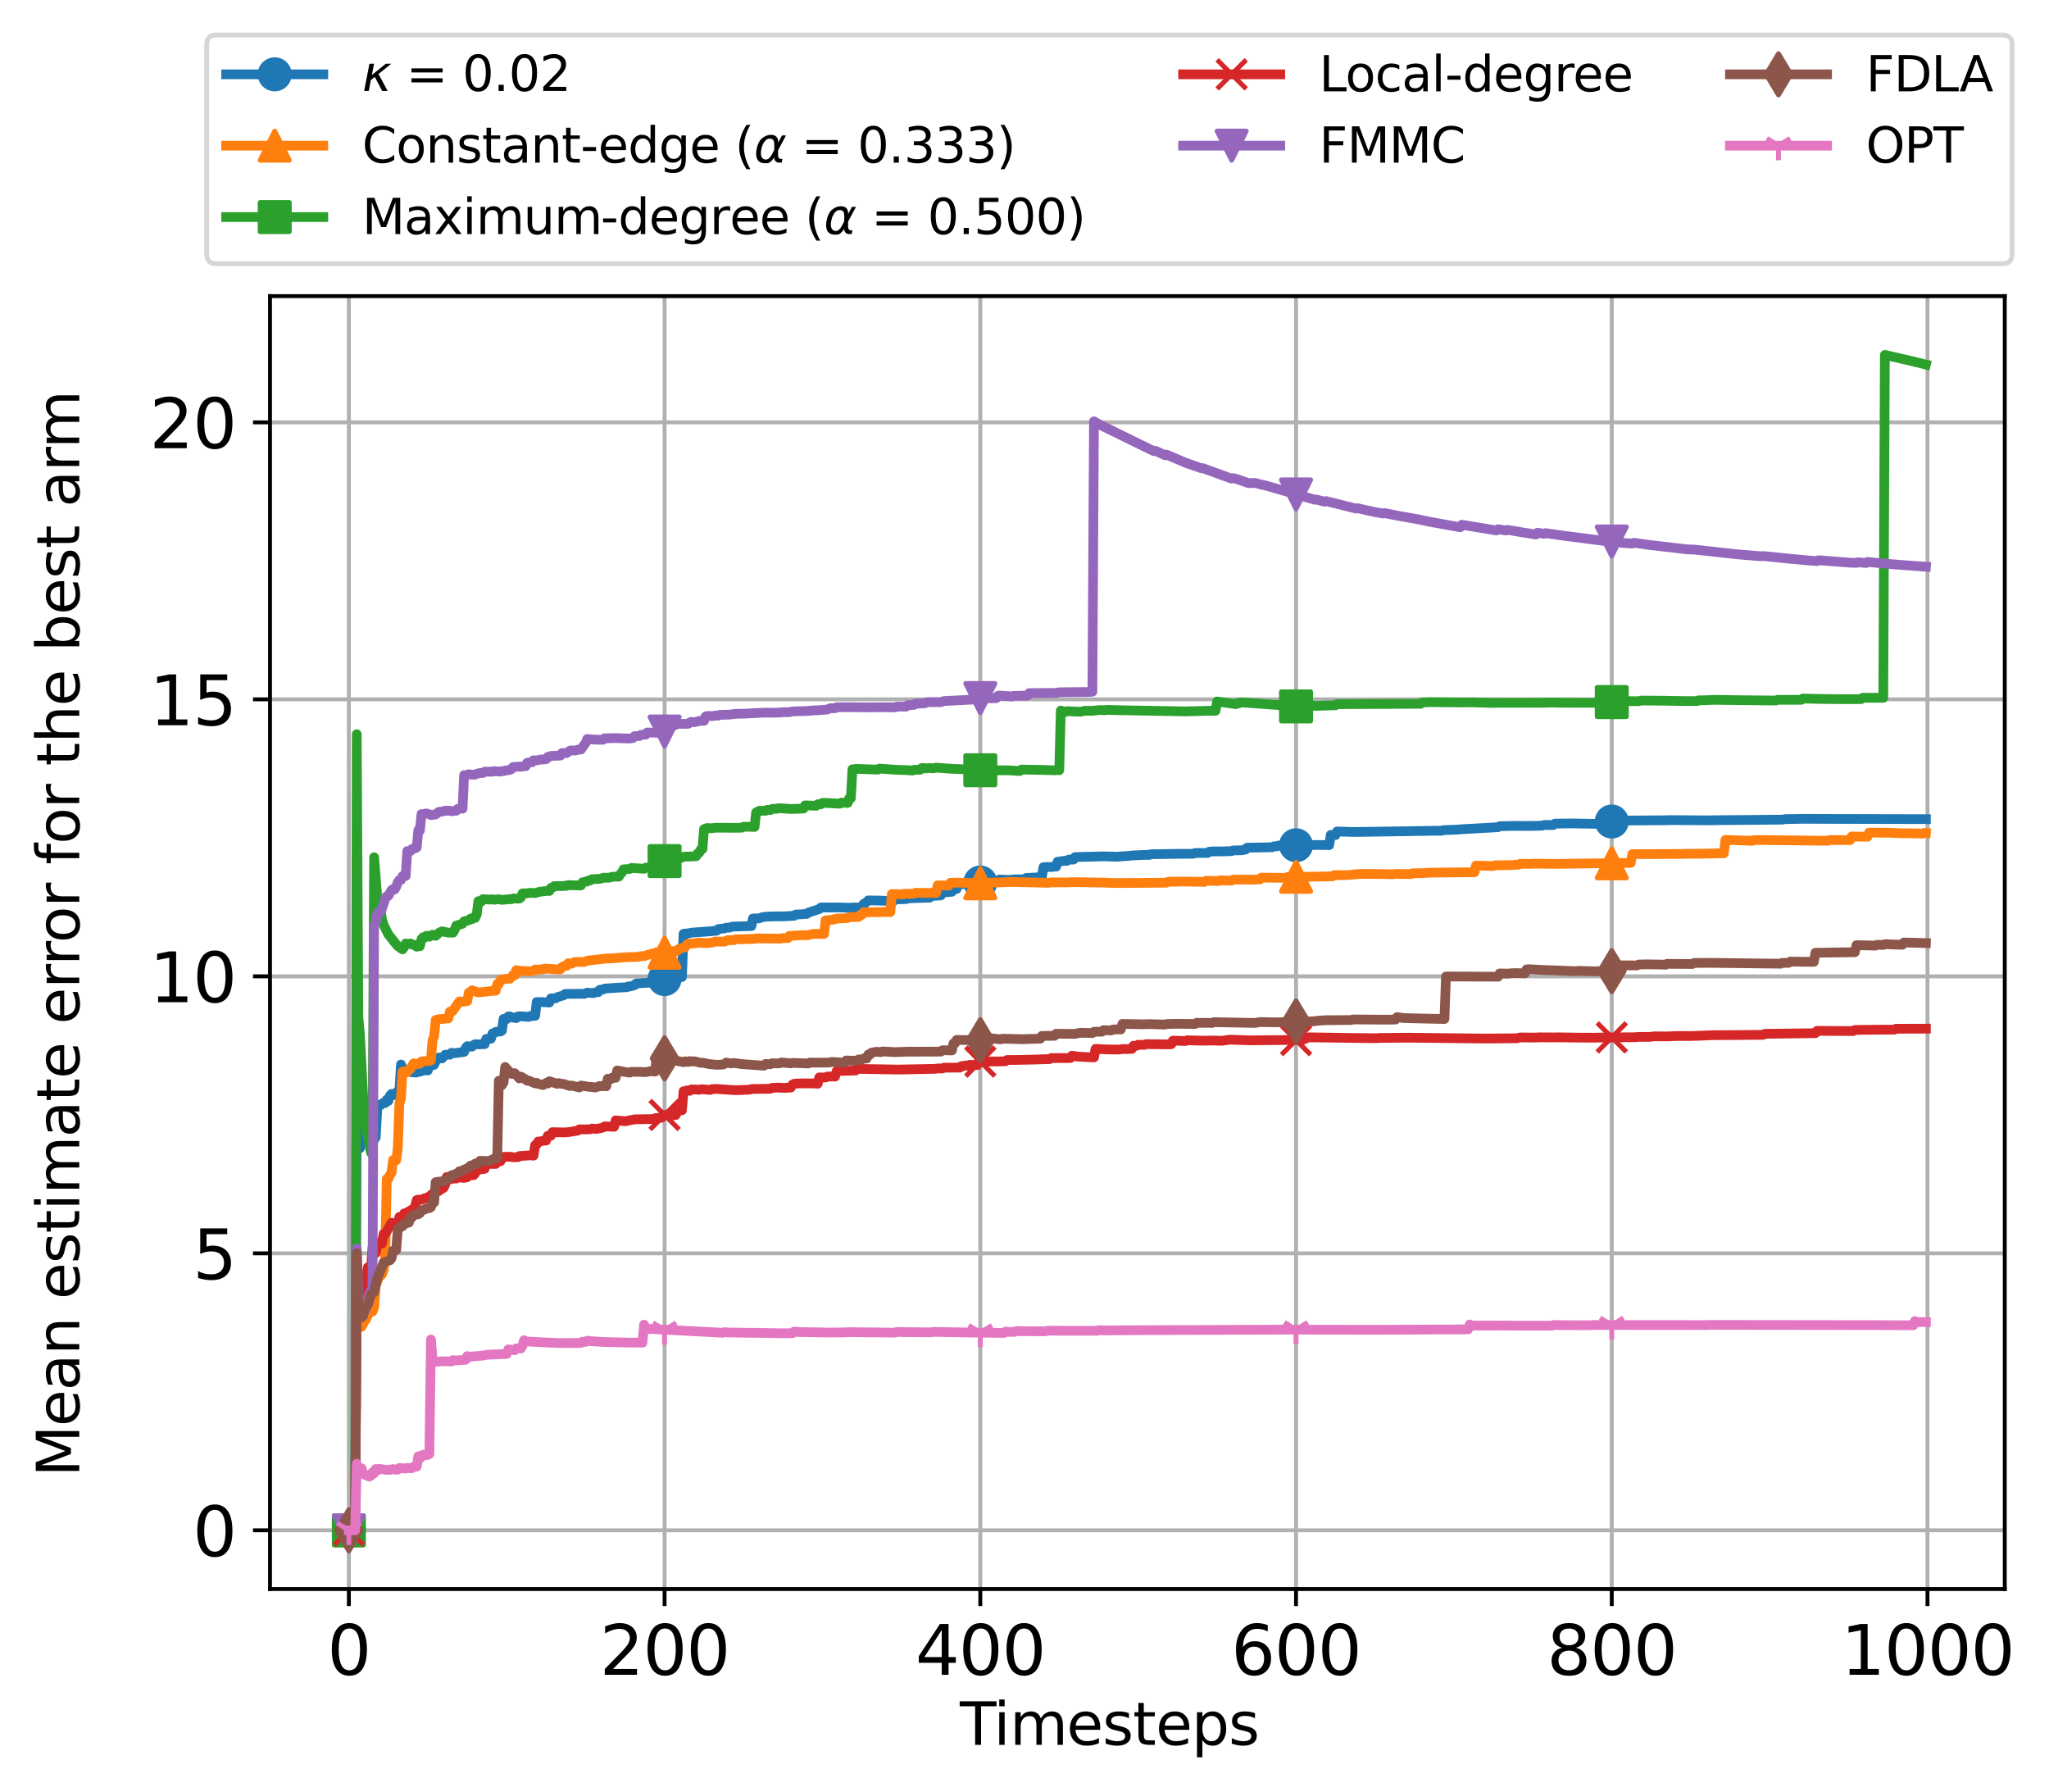 <?xml version="1.0" encoding="utf-8" standalone="no"?>
<!DOCTYPE svg PUBLIC "-//W3C//DTD SVG 1.1//EN"
  "http://www.w3.org/Graphics/SVG/1.1/DTD/svg11.dtd">
<svg xmlns:xlink="http://www.w3.org/1999/xlink" width="421.811pt" height="368.824pt" viewBox="0 0 421.811 368.824" xmlns="http://www.w3.org/2000/svg" version="1.1">
 <defs>
  <style type="text/css">*{stroke-linejoin: round; stroke-linecap: butt}</style>
 </defs>
 <g id="figure_1">
  <g id="patch_1">
   <path d="M 0 368.824 
L 421.811 368.824 
L 421.811 0 
L 0 0 
z
" style="fill: #ffffff"/>
  </g>
  <g id="axes_1">
   <g id="patch_2">
    <path d="M 55.584 327.064 
L 412.704 327.064 
L 412.704 60.952 
L 55.584 60.952 
z
" style="fill: #ffffff"/>
   </g>
   <g id="matplotlib.axis_1">
    <g id="xtick_1">
     <g id="line2d_1">
      <path d="M 71.817 327.064 
L 71.817 60.952 
" clip-path="url(#p2e5c5a5ff7)" style="fill: none; stroke: #b0b0b0; stroke-width: 0.8; stroke-linecap: square"/>
     </g>
     <g id="line2d_2">
      <defs>
       <path id="m6aa4d29fe3" d="M 0 0 
L 0 3.5 
" style="stroke: #000000; stroke-width: 0.8"/>
      </defs>
      <g>
       <use xlink:href="#m6aa4d29fe3" x="71.817" y="327.064" style="stroke: #000000; stroke-width: 0.8"/>
      </g>
     </g>
     <g id="text_1">
      <!-- 0 -->
      <g transform="translate(67.363 344.702) scale(0.14 -0.14)">
       <defs>
        <path id="DejaVuSans-30" d="M 2034 4250 
Q 1547 4250 1301 3770 
Q 1056 3291 1056 2328 
Q 1056 1369 1301 889 
Q 1547 409 2034 409 
Q 2525 409 2770 889 
Q 3016 1369 3016 2328 
Q 3016 3291 2770 3770 
Q 2525 4250 2034 4250 
z
M 2034 4750 
Q 2819 4750 3233 4129 
Q 3647 3509 3647 2328 
Q 3647 1150 3233 529 
Q 2819 -91 2034 -91 
Q 1250 -91 836 529 
Q 422 1150 422 2328 
Q 422 3509 836 4129 
Q 1250 4750 2034 4750 
z
" transform="scale(0.016)"/>
       </defs>
       <use xlink:href="#DejaVuSans-30"/>
      </g>
     </g>
    </g>
    <g id="xtick_2">
     <g id="line2d_3">
      <path d="M 136.813 327.064 
L 136.813 60.952 
" clip-path="url(#p2e5c5a5ff7)" style="fill: none; stroke: #b0b0b0; stroke-width: 0.8; stroke-linecap: square"/>
     </g>
     <g id="line2d_4">
      <g>
       <use xlink:href="#m6aa4d29fe3" x="136.813" y="327.064" style="stroke: #000000; stroke-width: 0.8"/>
      </g>
     </g>
     <g id="text_2">
      <!-- 200 -->
      <g transform="translate(123.451 344.702) scale(0.14 -0.14)">
       <defs>
        <path id="DejaVuSans-32" d="M 1228 531 
L 3431 531 
L 3431 0 
L 469 0 
L 469 531 
Q 828 903 1448 1529 
Q 2069 2156 2228 2338 
Q 2531 2678 2651 2914 
Q 2772 3150 2772 3378 
Q 2772 3750 2511 3984 
Q 2250 4219 1831 4219 
Q 1534 4219 1204 4116 
Q 875 4013 500 3803 
L 500 4441 
Q 881 4594 1212 4672 
Q 1544 4750 1819 4750 
Q 2544 4750 2975 4387 
Q 3406 4025 3406 3419 
Q 3406 3131 3298 2873 
Q 3191 2616 2906 2266 
Q 2828 2175 2409 1742 
Q 1991 1309 1228 531 
z
" transform="scale(0.016)"/>
       </defs>
       <use xlink:href="#DejaVuSans-32"/>
       <use xlink:href="#DejaVuSans-30" x="63.623"/>
       <use xlink:href="#DejaVuSans-30" x="127.246"/>
      </g>
     </g>
    </g>
    <g id="xtick_3">
     <g id="line2d_5">
      <path d="M 201.809 327.064 
L 201.809 60.952 
" clip-path="url(#p2e5c5a5ff7)" style="fill: none; stroke: #b0b0b0; stroke-width: 0.8; stroke-linecap: square"/>
     </g>
     <g id="line2d_6">
      <g>
       <use xlink:href="#m6aa4d29fe3" x="201.809" y="327.064" style="stroke: #000000; stroke-width: 0.8"/>
      </g>
     </g>
     <g id="text_3">
      <!-- 400 -->
      <g transform="translate(188.447 344.702) scale(0.14 -0.14)">
       <defs>
        <path id="DejaVuSans-34" d="M 2419 4116 
L 825 1625 
L 2419 1625 
L 2419 4116 
z
M 2253 4666 
L 3047 4666 
L 3047 1625 
L 3713 1625 
L 3713 1100 
L 3047 1100 
L 3047 0 
L 2419 0 
L 2419 1100 
L 313 1100 
L 313 1709 
L 2253 4666 
z
" transform="scale(0.016)"/>
       </defs>
       <use xlink:href="#DejaVuSans-34"/>
       <use xlink:href="#DejaVuSans-30" x="63.623"/>
       <use xlink:href="#DejaVuSans-30" x="127.246"/>
      </g>
     </g>
    </g>
    <g id="xtick_4">
     <g id="line2d_7">
      <path d="M 266.804 327.064 
L 266.804 60.952 
" clip-path="url(#p2e5c5a5ff7)" style="fill: none; stroke: #b0b0b0; stroke-width: 0.8; stroke-linecap: square"/>
     </g>
     <g id="line2d_8">
      <g>
       <use xlink:href="#m6aa4d29fe3" x="266.804" y="327.064" style="stroke: #000000; stroke-width: 0.8"/>
      </g>
     </g>
     <g id="text_4">
      <!-- 600 -->
      <g transform="translate(253.443 344.702) scale(0.14 -0.14)">
       <defs>
        <path id="DejaVuSans-36" d="M 2113 2584 
Q 1688 2584 1439 2293 
Q 1191 2003 1191 1497 
Q 1191 994 1439 701 
Q 1688 409 2113 409 
Q 2538 409 2786 701 
Q 3034 994 3034 1497 
Q 3034 2003 2786 2293 
Q 2538 2584 2113 2584 
z
M 3366 4563 
L 3366 3988 
Q 3128 4100 2886 4159 
Q 2644 4219 2406 4219 
Q 1781 4219 1451 3797 
Q 1122 3375 1075 2522 
Q 1259 2794 1537 2939 
Q 1816 3084 2150 3084 
Q 2853 3084 3261 2657 
Q 3669 2231 3669 1497 
Q 3669 778 3244 343 
Q 2819 -91 2113 -91 
Q 1303 -91 875 529 
Q 447 1150 447 2328 
Q 447 3434 972 4092 
Q 1497 4750 2381 4750 
Q 2619 4750 2861 4703 
Q 3103 4656 3366 4563 
z
" transform="scale(0.016)"/>
       </defs>
       <use xlink:href="#DejaVuSans-36"/>
       <use xlink:href="#DejaVuSans-30" x="63.623"/>
       <use xlink:href="#DejaVuSans-30" x="127.246"/>
      </g>
     </g>
    </g>
    <g id="xtick_5">
     <g id="line2d_9">
      <path d="M 331.8 327.064 
L 331.8 60.952 
" clip-path="url(#p2e5c5a5ff7)" style="fill: none; stroke: #b0b0b0; stroke-width: 0.8; stroke-linecap: square"/>
     </g>
     <g id="line2d_10">
      <g>
       <use xlink:href="#m6aa4d29fe3" x="331.8" y="327.064" style="stroke: #000000; stroke-width: 0.8"/>
      </g>
     </g>
     <g id="text_5">
      <!-- 800 -->
      <g transform="translate(318.439 344.702) scale(0.14 -0.14)">
       <defs>
        <path id="DejaVuSans-38" d="M 2034 2216 
Q 1584 2216 1326 1975 
Q 1069 1734 1069 1313 
Q 1069 891 1326 650 
Q 1584 409 2034 409 
Q 2484 409 2743 651 
Q 3003 894 3003 1313 
Q 3003 1734 2745 1975 
Q 2488 2216 2034 2216 
z
M 1403 2484 
Q 997 2584 770 2862 
Q 544 3141 544 3541 
Q 544 4100 942 4425 
Q 1341 4750 2034 4750 
Q 2731 4750 3128 4425 
Q 3525 4100 3525 3541 
Q 3525 3141 3298 2862 
Q 3072 2584 2669 2484 
Q 3125 2378 3379 2068 
Q 3634 1759 3634 1313 
Q 3634 634 3220 271 
Q 2806 -91 2034 -91 
Q 1263 -91 848 271 
Q 434 634 434 1313 
Q 434 1759 690 2068 
Q 947 2378 1403 2484 
z
M 1172 3481 
Q 1172 3119 1398 2916 
Q 1625 2713 2034 2713 
Q 2441 2713 2670 2916 
Q 2900 3119 2900 3481 
Q 2900 3844 2670 4047 
Q 2441 4250 2034 4250 
Q 1625 4250 1398 4047 
Q 1172 3844 1172 3481 
z
" transform="scale(0.016)"/>
       </defs>
       <use xlink:href="#DejaVuSans-38"/>
       <use xlink:href="#DejaVuSans-30" x="63.623"/>
       <use xlink:href="#DejaVuSans-30" x="127.246"/>
      </g>
     </g>
    </g>
    <g id="xtick_6">
     <g id="line2d_11">
      <path d="M 396.796 327.064 
L 396.796 60.952 
" clip-path="url(#p2e5c5a5ff7)" style="fill: none; stroke: #b0b0b0; stroke-width: 0.8; stroke-linecap: square"/>
     </g>
     <g id="line2d_12">
      <g>
       <use xlink:href="#m6aa4d29fe3" x="396.796" y="327.064" style="stroke: #000000; stroke-width: 0.8"/>
      </g>
     </g>
     <g id="text_6">
      <!-- 1000 -->
      <g transform="translate(378.981 344.702) scale(0.14 -0.14)">
       <defs>
        <path id="DejaVuSans-31" d="M 794 531 
L 1825 531 
L 1825 4091 
L 703 3866 
L 703 4441 
L 1819 4666 
L 2450 4666 
L 2450 531 
L 3481 531 
L 3481 0 
L 794 0 
L 794 531 
z
" transform="scale(0.016)"/>
       </defs>
       <use xlink:href="#DejaVuSans-31"/>
       <use xlink:href="#DejaVuSans-30" x="63.623"/>
       <use xlink:href="#DejaVuSans-30" x="127.246"/>
       <use xlink:href="#DejaVuSans-30" x="190.869"/>
      </g>
     </g>
    </g>
   </g>
   <g id="matplotlib.axis_2">
    <g id="ytick_1">
     <g id="line2d_13">
      <path d="M 55.584 314.968 
L 412.704 314.968 
" clip-path="url(#p2e5c5a5ff7)" style="fill: none; stroke: #b0b0b0; stroke-width: 0.8; stroke-linecap: square"/>
     </g>
     <g id="line2d_14">
      <defs>
       <path id="m3f8a1c6198" d="M 0 0 
L -3.5 0 
" style="stroke: #000000; stroke-width: 0.8"/>
      </defs>
      <g>
       <use xlink:href="#m3f8a1c6198" x="55.584" y="314.968" style="stroke: #000000; stroke-width: 0.8"/>
      </g>
     </g>
     <g id="text_7">
      <!-- 0 -->
      <g transform="translate(39.676 320.287) scale(0.14 -0.14)">
       <use xlink:href="#DejaVuSans-30"/>
      </g>
     </g>
    </g>
    <g id="ytick_2">
     <g id="line2d_15">
      <path d="M 55.584 257.959 
L 412.704 257.959 
" clip-path="url(#p2e5c5a5ff7)" style="fill: none; stroke: #b0b0b0; stroke-width: 0.8; stroke-linecap: square"/>
     </g>
     <g id="line2d_16">
      <g>
       <use xlink:href="#m3f8a1c6198" x="55.584" y="257.959" style="stroke: #000000; stroke-width: 0.8"/>
      </g>
     </g>
     <g id="text_8">
      <!-- 5 -->
      <g transform="translate(39.676 263.278) scale(0.14 -0.14)">
       <defs>
        <path id="DejaVuSans-35" d="M 691 4666 
L 3169 4666 
L 3169 4134 
L 1269 4134 
L 1269 2991 
Q 1406 3038 1543 3061 
Q 1681 3084 1819 3084 
Q 2600 3084 3056 2656 
Q 3513 2228 3513 1497 
Q 3513 744 3044 326 
Q 2575 -91 1722 -91 
Q 1428 -91 1123 -41 
Q 819 9 494 109 
L 494 744 
Q 775 591 1075 516 
Q 1375 441 1709 441 
Q 2250 441 2565 725 
Q 2881 1009 2881 1497 
Q 2881 1984 2565 2268 
Q 2250 2553 1709 2553 
Q 1456 2553 1204 2497 
Q 953 2441 691 2322 
L 691 4666 
z
" transform="scale(0.016)"/>
       </defs>
       <use xlink:href="#DejaVuSans-35"/>
      </g>
     </g>
    </g>
    <g id="ytick_3">
     <g id="line2d_17">
      <path d="M 55.584 200.95 
L 412.704 200.95 
" clip-path="url(#p2e5c5a5ff7)" style="fill: none; stroke: #b0b0b0; stroke-width: 0.8; stroke-linecap: square"/>
     </g>
     <g id="line2d_18">
      <g>
       <use xlink:href="#m3f8a1c6198" x="55.584" y="200.95" style="stroke: #000000; stroke-width: 0.8"/>
      </g>
     </g>
     <g id="text_9">
      <!-- 10 -->
      <g transform="translate(30.769 206.269) scale(0.14 -0.14)">
       <use xlink:href="#DejaVuSans-31"/>
       <use xlink:href="#DejaVuSans-30" x="63.623"/>
      </g>
     </g>
    </g>
    <g id="ytick_4">
     <g id="line2d_19">
      <path d="M 55.584 143.941 
L 412.704 143.941 
" clip-path="url(#p2e5c5a5ff7)" style="fill: none; stroke: #b0b0b0; stroke-width: 0.8; stroke-linecap: square"/>
     </g>
     <g id="line2d_20">
      <g>
       <use xlink:href="#m3f8a1c6198" x="55.584" y="143.941" style="stroke: #000000; stroke-width: 0.8"/>
      </g>
     </g>
     <g id="text_10">
      <!-- 15 -->
      <g transform="translate(30.769 149.26) scale(0.14 -0.14)">
       <use xlink:href="#DejaVuSans-31"/>
       <use xlink:href="#DejaVuSans-35" x="63.623"/>
      </g>
     </g>
    </g>
    <g id="ytick_5">
     <g id="line2d_21">
      <path d="M 55.584 86.932 
L 412.704 86.932 
" clip-path="url(#p2e5c5a5ff7)" style="fill: none; stroke: #b0b0b0; stroke-width: 0.8; stroke-linecap: square"/>
     </g>
     <g id="line2d_22">
      <g>
       <use xlink:href="#m3f8a1c6198" x="55.584" y="86.932" style="stroke: #000000; stroke-width: 0.8"/>
      </g>
     </g>
     <g id="text_11">
      <!-- 20 -->
      <g transform="translate(30.769 92.251) scale(0.14 -0.14)">
       <use xlink:href="#DejaVuSans-32"/>
       <use xlink:href="#DejaVuSans-30" x="63.623"/>
      </g>
     </g>
    </g>
   </g>
   <g id="line2d_23">
    <path d="M 71.817 314.968 
L 73.117 314.968 
L 73.442 226.226 
L 73.767 234.442 
L 74.092 236.326 
L 74.417 235.339 
L 74.742 235.384 
L 75.067 234.577 
L 75.392 234.47 
L 75.716 234.93 
L 76.366 233.759 
L 76.691 234.29 
L 77.016 234.58 
L 77.341 234.123 
L 77.666 228.15 
L 77.991 227.419 
L 78.316 227.482 
L 78.966 226.934 
L 79.291 227.017 
L 79.616 226.326 
L 79.941 226.6 
L 80.266 225.524 
L 80.591 225.146 
L 80.916 225.147 
L 81.241 225.357 
L 81.566 225.404 
L 81.891 224.566 
L 82.216 224.566 
L 82.541 219.102 
L 83.191 220.587 
L 83.841 220.232 
L 84.816 220.728 
L 85.141 220.644 
L 85.466 220.757 
L 85.791 220.736 
L 86.116 220.328 
L 86.441 220.583 
L 87.416 220.245 
L 88.066 220.325 
L 88.391 219.46 
L 88.716 219.236 
L 89.041 219.259 
L 89.366 219.146 
L 89.691 218.419 
L 90.341 217.66 
L 90.991 217.848 
L 91.64 217.093 
L 92.615 217.08 
L 92.94 216.694 
L 93.59 216.764 
L 95.54 216.504 
L 95.865 215.693 
L 96.19 215.319 
L 96.84 215.392 
L 97.165 215.427 
L 97.49 215.086 
L 97.815 214.92 
L 98.79 214.951 
L 99.765 214.906 
L 100.09 213.83 
L 101.065 213.789 
L 101.39 212.703 
L 101.715 212.622 
L 102.04 212.392 
L 102.365 212.384 
L 102.69 212.261 
L 103.015 212.309 
L 103.34 212.101 
L 103.665 209.699 
L 103.99 209.879 
L 104.315 209.747 
L 104.64 209.206 
L 104.965 209.208 
L 105.615 209.451 
L 106.265 209.557 
L 106.59 209.211 
L 107.239 209.168 
L 108.864 209.301 
L 109.189 209.11 
L 109.514 209.136 
L 109.839 208.95 
L 110.164 209.087 
L 110.489 206.233 
L 110.814 206.35 
L 111.139 206.226 
L 113.089 206.342 
L 113.414 205.492 
L 114.389 205.48 
L 114.714 205.232 
L 116.014 204.865 
L 116.339 204.567 
L 119.914 204.546 
L 120.239 204.579 
L 120.889 204.308 
L 122.189 204.408 
L 122.839 204.159 
L 123.163 204.211 
L 123.488 203.715 
L 124.138 203.658 
L 124.463 203.476 
L 127.713 203.25 
L 128.363 203.225 
L 129.013 203.194 
L 129.338 203.033 
L 129.663 203.042 
L 130.638 202.775 
L 130.963 202.406 
L 132.263 202.336 
L 134.538 202.215 
L 134.863 202.085 
L 135.513 202.048 
L 137.138 201.471 
L 137.788 201.472 
L 138.113 201.368 
L 138.438 201.141 
L 140.387 201.104 
L 140.712 192.199 
L 141.362 192.12 
L 141.687 192.117 
L 142.337 191.961 
L 146.562 191.648 
L 147.537 191.555 
L 147.862 191.218 
L 149.162 191.075 
L 149.487 190.932 
L 150.137 190.937 
L 150.787 190.711 
L 154.687 190.603 
L 155.011 189.039 
L 156.311 189.016 
L 156.961 188.763 
L 157.936 188.666 
L 158.911 188.62 
L 161.511 188.597 
L 163.461 188.49 
L 163.786 188.24 
L 166.061 188.108 
L 166.386 187.841 
L 168.661 187.099 
L 168.986 186.782 
L 172.56 186.768 
L 174.835 186.838 
L 175.81 186.776 
L 177.435 186.803 
L 177.76 186.061 
L 178.085 185.927 
L 178.735 185.322 
L 181.01 185.353 
L 183.935 185.479 
L 184.26 185.122 
L 186.21 185.049 
L 186.535 185.057 
L 186.859 184.909 
L 188.484 184.838 
L 191.409 184.746 
L 191.734 184.414 
L 193.684 184.302 
L 194.009 183.722 
L 195.959 183.537 
L 196.284 183.068 
L 196.609 182.947 
L 196.934 182.972 
L 197.259 181.962 
L 200.184 181.925 
L 200.509 181.666 
L 205.383 181.446 
L 205.708 181.022 
L 207.658 181.117 
L 208.958 180.981 
L 210.908 180.991 
L 211.233 180.712 
L 214.483 180.532 
L 214.808 178.483 
L 215.783 178.437 
L 216.433 178.446 
L 217.083 178.37 
L 217.408 178.368 
L 217.733 177.341 
L 218.058 177.351 
L 218.707 177.213 
L 219.357 177.174 
L 219.682 177.183 
L 220.007 176.921 
L 220.982 176.917 
L 221.307 176.405 
L 227.157 176.256 
L 230.082 176.334 
L 231.057 176.24 
L 232.357 176.164 
L 233.007 176.073 
L 235.931 175.947 
L 236.581 175.967 
L 236.906 175.82 
L 242.756 175.734 
L 245.681 175.721 
L 246.006 175.566 
L 248.606 175.554 
L 248.931 175.294 
L 249.581 175.244 
L 251.855 175.227 
L 253.48 175.187 
L 253.805 175.042 
L 255.755 174.998 
L 256.08 174.859 
L 256.405 174.868 
L 256.73 174.474 
L 261.93 174.378 
L 262.255 174.178 
L 262.905 174.192 
L 263.23 174.033 
L 265.83 173.979 
L 271.354 173.913 
L 273.629 173.942 
L 273.954 171.835 
L 274.929 171.874 
L 275.254 171.131 
L 278.829 171.244 
L 296.053 170.981 
L 296.703 170.994 
L 297.028 170.858 
L 299.952 170.766 
L 300.602 170.691 
L 308.402 170.252 
L 308.727 170.05 
L 311.652 169.985 
L 313.601 169.998 
L 315.226 169.999 
L 317.501 169.936 
L 317.826 169.803 
L 319.776 169.804 
L 320.101 169.516 
L 323.351 169.474 
L 328.551 169.56 
L 328.876 169.38 
L 329.201 169.376 
L 329.525 169.051 
L 332.775 169.058 
L 333.1 168.897 
L 342.85 168.825 
L 344.15 168.795 
L 351.624 168.843 
L 353.574 168.811 
L 366.898 168.701 
L 367.548 168.592 
L 371.448 168.527 
L 375.023 168.544 
L 396.471 168.596 
L 396.471 168.596 
" clip-path="url(#p2e5c5a5ff7)" style="fill: none; stroke: #1f77b4; stroke-width: 2; stroke-linecap: square"/>
    <defs>
     <path id="m492bcf125e" d="M 0 3 
C 0.796 3 1.559 2.684 2.121 2.121 
C 2.684 1.559 3 0.796 3 0 
C 3 -0.796 2.684 -1.559 2.121 -2.121 
C 1.559 -2.684 0.796 -3 0 -3 
C -0.796 -3 -1.559 -2.684 -2.121 -2.121 
C -2.684 -1.559 -3 -0.796 -3 0 
C -3 0.796 -2.684 1.559 -2.121 2.121 
C -1.559 2.684 -0.796 3 0 3 
z
" style="stroke: #1f77b4"/>
    </defs>
    <g clip-path="url(#p2e5c5a5ff7)">
     <use xlink:href="#m492bcf125e" x="71.817" y="314.968" style="fill: #1f77b4; stroke: #1f77b4"/>
     <use xlink:href="#m492bcf125e" x="136.813" y="201.515" style="fill: #1f77b4; stroke: #1f77b4"/>
     <use xlink:href="#m492bcf125e" x="201.809" y="181.638" style="fill: #1f77b4; stroke: #1f77b4"/>
     <use xlink:href="#m492bcf125e" x="266.804" y="173.971" style="fill: #1f77b4; stroke: #1f77b4"/>
     <use xlink:href="#m492bcf125e" x="331.8" y="169.085" style="fill: #1f77b4; stroke: #1f77b4"/>
    </g>
   </g>
   <g id="line2d_24">
    <path d="M 71.817 314.968 
L 73.117 314.968 
L 73.442 265.268 
L 73.767 271.23 
L 74.092 272.964 
L 74.417 273.092 
L 75.067 271.899 
L 75.392 271.502 
L 75.716 270.629 
L 76.366 269.979 
L 76.691 269.925 
L 77.016 269.118 
L 77.341 264.663 
L 77.991 262.857 
L 78.316 262.644 
L 78.641 262.284 
L 78.966 261.393 
L 79.291 259.026 
L 79.616 242.649 
L 79.941 242.665 
L 80.266 241.798 
L 80.591 241.411 
L 80.916 238.769 
L 81.566 238.821 
L 81.891 236.253 
L 82.216 227.173 
L 82.541 226.041 
L 82.866 220.574 
L 83.191 220.511 
L 83.841 220.685 
L 84.166 220.056 
L 84.491 220 
L 85.141 218.867 
L 85.791 219.06 
L 86.116 218.91 
L 86.441 218.921 
L 86.766 218.46 
L 87.741 218.383 
L 88.066 218.309 
L 88.391 218.385 
L 88.716 218.231 
L 89.041 214.09 
L 89.366 213.345 
L 89.691 209.917 
L 90.016 209.975 
L 90.341 209.759 
L 91.315 209.708 
L 91.965 209.604 
L 92.29 209.614 
L 92.615 208.212 
L 92.94 208.24 
L 93.265 208.001 
L 94.24 206.575 
L 94.565 206.117 
L 95.54 206.173 
L 95.865 206.054 
L 96.19 206.068 
L 96.515 204.289 
L 96.84 204.174 
L 97.165 203.827 
L 98.465 204.274 
L 101.715 203.903 
L 102.04 203.924 
L 102.365 202.536 
L 102.69 202.544 
L 103.015 201.696 
L 103.665 201.607 
L 103.99 201.467 
L 104.965 201.451 
L 105.615 200.697 
L 105.94 200.755 
L 106.265 199.682 
L 107.239 199.849 
L 109.514 199.909 
L 110.164 199.548 
L 110.489 199.6 
L 111.464 199.52 
L 111.789 199.534 
L 112.114 199.347 
L 114.714 199.512 
L 115.364 199.497 
L 115.689 199.033 
L 116.014 198.853 
L 116.664 198.803 
L 116.989 198.245 
L 117.639 198.35 
L 118.289 198.002 
L 120.239 197.992 
L 120.889 197.729 
L 124.788 197.28 
L 126.088 197.25 
L 128.688 197.02 
L 130.963 196.948 
L 131.613 196.914 
L 131.938 196.788 
L 132.588 196.804 
L 133.563 196.437 
L 133.888 196.438 
L 134.213 196.263 
L 134.863 196.238 
L 135.188 195.98 
L 137.138 196.093 
L 137.788 196.057 
L 138.113 195.755 
L 139.412 195.728 
L 139.737 195.325 
L 141.037 194.95 
L 141.362 194.454 
L 141.687 194.235 
L 143.312 194.126 
L 143.637 194.016 
L 145.587 194.107 
L 146.237 194.023 
L 146.887 193.942 
L 147.212 193.784 
L 148.512 193.815 
L 149.162 193.81 
L 149.812 193.504 
L 151.112 193.507 
L 151.437 193.326 
L 153.062 193.307 
L 154.037 193.257 
L 155.336 193.248 
L 155.661 193.132 
L 160.536 193.189 
L 161.186 193.076 
L 162.161 193.09 
L 162.486 192.633 
L 165.411 192.465 
L 166.386 192.469 
L 167.361 192.216 
L 169.636 192.224 
L 169.961 189.437 
L 171.26 189.343 
L 171.585 189.203 
L 171.91 189.198 
L 172.235 189.055 
L 173.21 189.034 
L 174.51 188.951 
L 174.835 188.756 
L 176.135 188.742 
L 176.785 188.712 
L 177.11 188.311 
L 177.435 188.283 
L 177.76 187.768 
L 180.685 187.735 
L 181.985 187.707 
L 183.285 187.723 
L 183.61 184.007 
L 185.235 184.057 
L 185.885 184.097 
L 186.21 183.936 
L 187.184 183.981 
L 187.834 183.948 
L 188.159 183.951 
L 188.484 183.748 
L 189.459 183.776 
L 190.109 183.768 
L 192.709 183.785 
L 193.034 182.223 
L 195.309 182.267 
L 195.634 181.708 
L 196.934 181.655 
L 201.809 181.8 
L 202.783 181.711 
L 203.758 181.684 
L 206.033 181.614 
L 207.983 181.522 
L 215.783 181.703 
L 216.433 181.611 
L 220.007 181.617 
L 220.657 181.562 
L 222.607 181.582 
L 227.157 181.66 
L 229.757 181.745 
L 233.657 181.727 
L 240.156 181.674 
L 240.481 181.482 
L 242.431 181.464 
L 243.406 181.437 
L 247.956 181.509 
L 248.281 181.273 
L 250.88 181.334 
L 251.205 181.189 
L 253.48 181.261 
L 253.805 181.053 
L 255.105 181.036 
L 258.355 181.044 
L 259.005 180.997 
L 259.33 181.012 
L 259.655 180.628 
L 264.855 180.685 
L 265.18 180.453 
L 267.454 180.474 
L 273.304 180.386 
L 274.279 180.369 
L 274.604 180.129 
L 277.529 180.107 
L 279.154 179.929 
L 280.454 179.875 
L 284.353 179.896 
L 286.628 179.952 
L 287.278 179.877 
L 290.528 179.905 
L 290.853 179.738 
L 292.803 179.716 
L 294.103 179.615 
L 296.378 179.588 
L 303.527 179.528 
L 303.852 178.15 
L 307.427 178.255 
L 307.752 178.092 
L 311.327 178.055 
L 311.977 177.979 
L 312.627 177.981 
L 312.952 177.79 
L 315.226 177.8 
L 315.876 177.754 
L 320.101 177.808 
L 335.7 177.601 
L 336.025 175.802 
L 346.749 175.758 
L 347.399 175.715 
L 349.674 175.722 
L 353.249 175.646 
L 354.224 175.62 
L 354.874 175.638 
L 355.199 172.866 
L 359.749 173.027 
L 360.724 173.052 
L 361.049 172.915 
L 362.673 172.893 
L 363.973 172.917 
L 366.573 172.938 
L 374.048 173.027 
L 376.323 173.034 
L 376.648 172.891 
L 380.872 172.913 
L 381.197 172.163 
L 384.447 172.221 
L 384.772 171.357 
L 388.672 171.394 
L 391.597 171.5 
L 394.521 171.526 
L 395.821 171.579 
L 396.146 171.414 
L 396.471 171.438 
L 396.471 171.438 
" clip-path="url(#p2e5c5a5ff7)" style="fill: none; stroke: #ff7f0e; stroke-width: 2; stroke-linecap: square"/>
    <defs>
     <path id="m57229855fc" d="M 0 -3 
L -3 3 
L 3 3 
z
" style="stroke: #ff7f0e; stroke-linejoin: miter"/>
    </defs>
    <g clip-path="url(#p2e5c5a5ff7)">
     <use xlink:href="#m57229855fc" x="71.817" y="314.968" style="fill: #ff7f0e; stroke: #ff7f0e; stroke-linejoin: miter"/>
     <use xlink:href="#m57229855fc" x="136.813" y="196.091" style="fill: #ff7f0e; stroke: #ff7f0e; stroke-linejoin: miter"/>
     <use xlink:href="#m57229855fc" x="201.809" y="181.8" style="fill: #ff7f0e; stroke: #ff7f0e; stroke-linejoin: miter"/>
     <use xlink:href="#m57229855fc" x="266.804" y="180.459" style="fill: #ff7f0e; stroke: #ff7f0e; stroke-linejoin: miter"/>
     <use xlink:href="#m57229855fc" x="331.8" y="177.689" style="fill: #ff7f0e; stroke: #ff7f0e; stroke-linejoin: miter"/>
    </g>
   </g>
   <g id="line2d_25">
    <path d="M 71.817 314.968 
L 73.117 314.968 
L 73.442 151.111 
L 73.767 209.37 
L 74.092 212.847 
L 74.742 225.571 
L 75.067 230.531 
L 76.366 237.265 
L 76.691 237.261 
L 77.016 176.444 
L 77.666 184.692 
L 77.991 184.816 
L 78.641 189.276 
L 78.966 190.349 
L 79.941 192.314 
L 81.891 194.754 
L 82.216 194.859 
L 82.541 195.221 
L 82.866 195.402 
L 83.191 194.98 
L 83.516 194.201 
L 84.166 194.286 
L 84.491 194.187 
L 84.816 194.386 
L 85.141 194.427 
L 85.791 194.85 
L 86.116 194.73 
L 86.441 194.751 
L 86.766 193.286 
L 87.091 192.909 
L 87.416 192.981 
L 87.741 192.627 
L 88.066 192.62 
L 88.391 192.797 
L 89.041 192.38 
L 89.691 192.609 
L 90.341 192.004 
L 90.991 191.684 
L 92.29 191.955 
L 93.265 191.965 
L 93.59 191.375 
L 93.915 190.521 
L 95.215 190.129 
L 95.54 189.638 
L 96.515 189.42 
L 96.84 189.085 
L 97.165 189.169 
L 97.49 188.82 
L 97.815 188.922 
L 98.14 188.225 
L 98.465 185.491 
L 98.79 185.433 
L 99.115 185.513 
L 99.44 185.056 
L 100.74 185.141 
L 101.39 185.096 
L 101.715 185.189 
L 102.69 185.071 
L 103.34 185.205 
L 104.965 185.063 
L 105.29 185.078 
L 105.615 184.932 
L 106.915 184.947 
L 107.239 184.708 
L 107.564 183.876 
L 108.539 183.856 
L 109.189 183.76 
L 110.164 183.805 
L 111.139 183.539 
L 112.764 183.346 
L 113.089 183.38 
L 113.414 182.758 
L 113.739 182.713 
L 114.064 182.389 
L 116.014 182.359 
L 116.339 182.279 
L 116.664 182.318 
L 116.989 182.158 
L 117.639 182.2 
L 119.264 182.241 
L 119.589 182.244 
L 119.914 181.588 
L 120.239 181.568 
L 120.564 181.426 
L 120.889 181.42 
L 121.214 181.218 
L 121.539 181.207 
L 121.864 180.962 
L 123.488 180.877 
L 123.813 180.835 
L 124.138 180.66 
L 125.438 180.646 
L 126.088 180.441 
L 127.388 180.43 
L 127.713 179.889 
L 128.038 179.595 
L 128.363 178.927 
L 129.663 178.843 
L 129.988 178.633 
L 132.588 178.821 
L 132.913 178.579 
L 133.888 178.531 
L 134.863 178.587 
L 135.513 178.347 
L 135.838 178.301 
L 136.163 177.198 
L 137.138 177.214 
L 137.463 176.847 
L 138.113 176.829 
L 138.763 176.501 
L 139.412 176.531 
L 140.387 176.515 
L 140.712 176.337 
L 143.312 176.236 
L 143.637 175.626 
L 143.962 175.502 
L 144.287 174.808 
L 144.612 174.74 
L 144.937 170.642 
L 145.587 170.419 
L 146.562 170.479 
L 147.212 170.361 
L 149.487 170.363 
L 150.787 170.384 
L 151.762 170.372 
L 152.737 170.352 
L 153.062 170.167 
L 154.362 170.163 
L 155.336 170.197 
L 155.661 167.217 
L 156.311 166.874 
L 157.611 166.875 
L 157.936 166.672 
L 158.586 166.725 
L 158.911 166.501 
L 159.561 166.444 
L 159.886 166.477 
L 160.211 166.34 
L 162.811 166.496 
L 165.411 166.417 
L 165.736 165.762 
L 168.011 165.844 
L 168.336 165.541 
L 168.986 165.541 
L 169.311 165.252 
L 170.286 165.266 
L 172.56 165.409 
L 172.885 165.409 
L 173.21 165.199 
L 174.185 165.244 
L 174.51 165.258 
L 174.835 164.295 
L 175.16 164.299 
L 175.485 158.332 
L 175.81 158.383 
L 176.135 158.235 
L 180.685 158.407 
L 181.01 158.189 
L 184.585 158.445 
L 185.885 158.48 
L 186.859 158.521 
L 187.834 158.6 
L 188.159 158.442 
L 189.134 158.45 
L 189.459 158.418 
L 189.784 158.051 
L 190.759 158.149 
L 191.409 158.078 
L 192.059 158.149 
L 192.709 158.001 
L 194.334 158.119 
L 195.959 158.229 
L 202.134 158.486 
L 203.758 158.551 
L 205.058 158.637 
L 205.383 158.527 
L 206.358 158.56 
L 207.333 158.535 
L 209.933 158.695 
L 210.258 158.391 
L 215.133 158.48 
L 216.108 158.513 
L 217.083 158.548 
L 217.733 158.501 
L 218.058 158.531 
L 218.382 146.252 
L 219.032 146.491 
L 219.357 146.524 
L 219.682 146.372 
L 222.282 146.495 
L 222.607 146.465 
L 223.257 146.294 
L 224.882 146.295 
L 226.507 146.13 
L 227.482 146.201 
L 227.807 146.104 
L 230.407 146.176 
L 244.056 146.418 
L 245.356 146.385 
L 249.256 146.285 
L 250.23 146.298 
L 250.555 144.382 
L 254.455 144.931 
L 254.78 144.683 
L 255.105 144.729 
L 255.43 144.549 
L 266.154 145.34 
L 269.404 145.538 
L 269.729 145.233 
L 271.029 145.278 
L 274.929 145.154 
L 275.254 144.932 
L 292.478 144.853 
L 292.803 144.57 
L 294.753 144.52 
L 300.927 144.582 
L 302.877 144.556 
L 306.777 144.663 
L 318.151 144.641 
L 319.126 144.595 
L 321.726 144.643 
L 330.175 144.655 
L 330.5 144.506 
L 332.125 144.513 
L 332.45 144.352 
L 334.4 144.393 
L 335.05 144.31 
L 337.325 144.315 
L 337.975 144.186 
L 342.2 144.22 
L 347.399 144.297 
L 348.374 144.283 
L 349.349 144.298 
L 349.674 144.142 
L 351.624 144.112 
L 352.599 144.039 
L 358.774 144.118 
L 364.298 144.173 
L 365.598 144.179 
L 365.923 144.031 
L 370.798 144.036 
L 371.123 143.774 
L 374.698 143.857 
L 377.297 143.887 
L 380.222 143.906 
L 383.147 143.888 
L 383.472 143.614 
L 386.397 143.617 
L 387.697 143.622 
L 388.022 73.048 
L 390.622 73.642 
L 394.521 74.555 
L 396.471 75.033 
L 396.471 75.033 
" clip-path="url(#p2e5c5a5ff7)" style="fill: none; stroke: #2ca02c; stroke-width: 2; stroke-linecap: square"/>
    <defs>
     <path id="m22e203a3a3" d="M -3 3 
L 3 3 
L 3 -3 
L -3 -3 
z
" style="stroke: #2ca02c; stroke-linejoin: miter"/>
    </defs>
    <g clip-path="url(#p2e5c5a5ff7)">
     <use xlink:href="#m22e203a3a3" x="71.817" y="314.968" style="fill: #2ca02c; stroke: #2ca02c; stroke-linejoin: miter"/>
     <use xlink:href="#m22e203a3a3" x="136.813" y="177.231" style="fill: #2ca02c; stroke: #2ca02c; stroke-linejoin: miter"/>
     <use xlink:href="#m22e203a3a3" x="201.809" y="158.532" style="fill: #2ca02c; stroke: #2ca02c; stroke-linejoin: miter"/>
     <use xlink:href="#m22e203a3a3" x="266.804" y="145.393" style="fill: #2ca02c; stroke: #2ca02c; stroke-linejoin: miter"/>
     <use xlink:href="#m22e203a3a3" x="331.8" y="144.5" style="fill: #2ca02c; stroke: #2ca02c; stroke-linejoin: miter"/>
    </g>
   </g>
   <g id="line2d_26">
    <path d="M 71.817 314.968 
L 73.117 314.968 
L 73.442 260.922 
L 73.767 267.016 
L 74.092 268.483 
L 74.417 267.983 
L 74.742 267.177 
L 75.067 262.866 
L 75.392 263.072 
L 75.716 260.857 
L 76.041 261.341 
L 76.366 261.246 
L 76.691 256.662 
L 77.016 257.776 
L 77.341 257.935 
L 77.666 256.234 
L 77.991 255.822 
L 78.316 255.626 
L 78.641 255.922 
L 78.966 253.948 
L 79.291 254.031 
L 80.591 251.67 
L 81.241 251.826 
L 81.891 251.858 
L 82.216 250.475 
L 82.866 250.78 
L 83.191 249.743 
L 83.516 249.657 
L 83.841 249.757 
L 84.166 249.315 
L 84.816 248.964 
L 85.141 248.767 
L 85.466 248.275 
L 85.791 246.994 
L 86.116 246.913 
L 86.441 246.964 
L 87.091 246.809 
L 87.416 246.621 
L 87.741 246.606 
L 88.391 246.255 
L 89.041 245.668 
L 89.366 245.69 
L 89.691 244.996 
L 90.341 245.144 
L 90.666 244.716 
L 90.991 244.694 
L 91.315 244.499 
L 91.64 243.855 
L 91.965 242.255 
L 92.29 242.593 
L 92.615 242.753 
L 93.265 242.554 
L 93.915 242.561 
L 94.24 242.315 
L 95.54 242.439 
L 96.19 242.291 
L 96.515 241.917 
L 97.165 241.851 
L 97.49 241.884 
L 97.815 241.528 
L 98.14 240.953 
L 98.465 240.762 
L 99.765 240.565 
L 100.09 239.544 
L 102.04 239.571 
L 102.365 239.025 
L 103.015 239.021 
L 103.34 238.429 
L 103.665 238.106 
L 104.965 238.082 
L 105.615 238.185 
L 106.59 238.176 
L 106.915 237.943 
L 109.189 237.789 
L 109.839 237.853 
L 110.164 235.71 
L 110.489 235.555 
L 110.814 234.94 
L 111.139 234.951 
L 111.789 234.787 
L 112.439 234.751 
L 112.764 233.776 
L 113.414 233.747 
L 113.739 233.022 
L 116.014 233.075 
L 116.989 233.018 
L 118.939 232.707 
L 119.264 232.445 
L 120.564 232.454 
L 121.539 232.419 
L 121.864 232.284 
L 122.839 232.358 
L 124.138 232.082 
L 124.463 231.836 
L 125.438 231.874 
L 126.413 231.918 
L 126.738 230.598 
L 128.688 230.773 
L 130.638 230.382 
L 134.538 230.323 
L 134.863 230.144 
L 136.163 230.053 
L 136.488 229.505 
L 137.463 229.513 
L 138.438 229.535 
L 139.087 229.507 
L 139.412 228.901 
L 139.737 228.554 
L 140.387 228.529 
L 140.712 224.607 
L 141.037 224.658 
L 141.362 224.432 
L 142.012 224.516 
L 142.337 224.217 
L 143.637 224.266 
L 143.962 224.298 
L 144.287 224.191 
L 144.937 224.219 
L 146.237 224.331 
L 146.562 224.157 
L 147.537 224.124 
L 151.112 224.373 
L 152.087 224.369 
L 154.362 224.272 
L 154.687 224.138 
L 158.586 224.085 
L 158.911 223.905 
L 160.211 223.853 
L 161.511 223.91 
L 162.811 223.836 
L 163.136 223.225 
L 163.461 223.061 
L 164.436 222.992 
L 167.361 222.983 
L 168.336 223.053 
L 168.661 221.752 
L 169.961 221.77 
L 170.286 221.583 
L 171.585 221.562 
L 171.91 221.585 
L 172.235 220.441 
L 176.135 220.335 
L 176.46 219.996 
L 184.91 220.139 
L 192.384 219.993 
L 193.034 219.916 
L 194.009 219.912 
L 194.334 219.748 
L 196.934 219.738 
L 197.584 219.744 
L 197.909 219.432 
L 198.234 219.448 
L 198.559 219.328 
L 199.209 219.32 
L 199.534 219.172 
L 201.159 219.224 
L 201.484 218.49 
L 205.058 218.474 
L 207.008 218.432 
L 207.333 218.168 
L 208.958 218.161 
L 212.208 218.1 
L 216.108 217.981 
L 216.433 217.767 
L 217.733 217.762 
L 220.332 217.768 
L 220.657 217.287 
L 221.957 217.484 
L 225.207 217.644 
L 225.532 215.88 
L 228.132 216.003 
L 230.407 216.012 
L 231.057 215.912 
L 232.032 215.925 
L 232.682 215.889 
L 233.007 215.878 
L 233.332 215.231 
L 233.982 215.241 
L 234.306 215.029 
L 235.606 215.053 
L 235.931 214.906 
L 240.481 214.953 
L 241.131 214.92 
L 241.456 214.182 
L 244.056 214.265 
L 244.381 214.11 
L 247.631 214.199 
L 248.606 214.171 
L 249.906 214.161 
L 251.53 214.219 
L 253.155 213.987 
L 257.38 214.125 
L 265.83 214.047 
L 268.104 214.056 
L 269.404 213.502 
L 278.829 213.636 
L 283.378 213.685 
L 284.028 213.628 
L 289.878 213.575 
L 305.802 213.756 
L 309.377 213.719 
L 312.302 213.693 
L 312.952 213.52 
L 315.876 213.559 
L 316.851 213.505 
L 319.776 213.523 
L 320.751 213.505 
L 324.976 213.563 
L 327.901 213.578 
L 330.175 213.535 
L 336.675 213.478 
L 337.325 213.415 
L 339.6 213.416 
L 340.575 213.301 
L 343.5 213.315 
L 344.8 213.24 
L 348.374 213.228 
L 352.924 213.055 
L 354.874 213.053 
L 358.124 213.029 
L 360.724 213.008 
L 362.998 212.991 
L 363.323 212.779 
L 373.723 212.65 
L 374.048 212.176 
L 381.522 212.211 
L 381.847 211.989 
L 386.397 211.931 
L 389.972 211.922 
L 390.297 211.739 
L 396.471 211.72 
L 396.471 211.72 
" clip-path="url(#p2e5c5a5ff7)" style="fill: none; stroke: #d62728; stroke-width: 2; stroke-linecap: square"/>
    <defs>
     <path id="md58826220c" d="M -3 3 
L 3 -3 
M -3 -3 
L 3 3 
" style="stroke: #d62728"/>
    </defs>
    <g clip-path="url(#p2e5c5a5ff7)">
     <use xlink:href="#md58826220c" x="71.817" y="314.968" style="fill: #d62728; stroke: #d62728"/>
     <use xlink:href="#md58826220c" x="136.813" y="229.483" style="fill: #d62728; stroke: #d62728"/>
     <use xlink:href="#md58826220c" x="201.809" y="218.498" style="fill: #d62728; stroke: #d62728"/>
     <use xlink:href="#md58826220c" x="266.804" y="214.079" style="fill: #d62728; stroke: #d62728"/>
     <use xlink:href="#md58826220c" x="331.8" y="213.52" style="fill: #d62728; stroke: #d62728"/>
    </g>
   </g>
   <g id="line2d_27">
    <path d="M 71.817 314.968 
L 73.117 314.968 
L 73.442 256.952 
L 73.767 265.899 
L 74.092 268.58 
L 74.417 269.823 
L 74.742 270.113 
L 75.067 269.97 
L 75.716 268.442 
L 76.041 266.301 
L 76.691 265.052 
L 77.016 190.507 
L 77.341 190.063 
L 77.666 187.904 
L 77.991 188.06 
L 78.316 187.69 
L 78.641 187.028 
L 79.291 185.049 
L 79.616 184.442 
L 79.941 184.389 
L 80.591 183.218 
L 80.916 182.98 
L 81.241 183.075 
L 81.566 182.519 
L 81.891 181.549 
L 82.216 181.13 
L 82.541 181.103 
L 82.866 180.334 
L 83.516 180.296 
L 83.841 175.162 
L 84.166 175.235 
L 84.491 175.167 
L 84.816 174.734 
L 85.466 174.617 
L 85.791 174.42 
L 86.116 170.843 
L 86.441 170.948 
L 86.766 167.56 
L 87.091 167.593 
L 87.741 167.418 
L 88.391 167.591 
L 88.716 167.769 
L 89.691 167.626 
L 90.341 167.099 
L 90.991 167.049 
L 91.64 166.85 
L 92.615 166.868 
L 92.94 166.978 
L 93.59 166.868 
L 93.915 166.878 
L 94.24 166.479 
L 94.565 166.493 
L 94.89 166.37 
L 95.215 166.449 
L 95.54 159.531 
L 95.865 159.588 
L 96.515 159.347 
L 97.165 159.446 
L 97.815 159.429 
L 98.465 159.148 
L 99.44 159.081 
L 99.765 158.829 
L 101.39 158.828 
L 101.715 158.712 
L 102.69 158.794 
L 103.015 158.804 
L 103.34 158.698 
L 103.665 158.715 
L 103.99 158.594 
L 104.64 158.52 
L 105.29 158.314 
L 105.615 157.866 
L 106.915 157.786 
L 107.239 157.823 
L 107.889 157.665 
L 108.214 157.696 
L 108.539 156.981 
L 109.189 156.909 
L 109.514 156.901 
L 109.839 156.475 
L 110.489 156.507 
L 111.139 156.344 
L 112.114 156.281 
L 112.439 156.246 
L 112.764 155.785 
L 113.089 155.754 
L 113.414 155.581 
L 115.364 155.518 
L 115.689 155.001 
L 116.664 154.998 
L 117.314 154.504 
L 117.639 154.444 
L 118.289 154.48 
L 118.614 154.448 
L 118.939 154.305 
L 119.589 154.273 
L 120.239 153.344 
L 120.564 152.928 
L 120.889 152.096 
L 121.539 152.162 
L 122.839 152.251 
L 124.138 152.254 
L 124.463 151.964 
L 126.738 151.913 
L 129.663 152.009 
L 130.313 151.885 
L 130.638 151.513 
L 131.613 151.505 
L 131.938 151.241 
L 132.913 151.204 
L 133.238 150.76 
L 135.513 150.824 
L 136.488 150.528 
L 136.813 150.562 
L 137.138 149.461 
L 138.438 149.514 
L 138.763 149.215 
L 139.087 149.193 
L 139.412 148.97 
L 140.712 148.996 
L 141.687 148.96 
L 142.012 148.673 
L 142.337 148.581 
L 142.987 148.647 
L 143.962 148.381 
L 144.937 148.357 
L 145.262 147.47 
L 145.587 147.355 
L 146.887 147.379 
L 147.212 147.271 
L 147.862 147.296 
L 148.187 147.13 
L 150.137 147.086 
L 151.437 146.915 
L 153.387 146.882 
L 157.286 146.671 
L 158.911 146.693 
L 160.536 146.661 
L 161.186 146.569 
L 162.486 146.582 
L 163.136 146.427 
L 166.061 146.34 
L 167.361 146.227 
L 168.661 146.174 
L 170.286 146.033 
L 170.935 145.765 
L 171.91 145.771 
L 172.235 145.574 
L 174.51 145.552 
L 178.41 145.587 
L 182.31 145.564 
L 184.26 145.598 
L 184.585 145.444 
L 186.535 145.442 
L 186.859 145.149 
L 188.159 145.082 
L 188.484 144.824 
L 190.109 144.78 
L 190.434 144.733 
L 190.759 144.536 
L 192.059 144.517 
L 193.684 144.521 
L 194.334 144.283 
L 195.959 144.212 
L 200.184 143.987 
L 200.509 143.756 
L 205.058 143.703 
L 205.383 143.244 
L 205.708 143.151 
L 208.308 143.342 
L 208.633 143.228 
L 211.558 143.163 
L 211.883 142.654 
L 217.408 142.613 
L 218.058 142.488 
L 221.957 142.443 
L 223.907 142.432 
L 224.882 142.369 
L 225.207 86.722 
L 226.507 87.466 
L 236.581 92.399 
L 237.556 92.856 
L 237.881 92.802 
L 239.831 93.695 
L 240.156 93.574 
L 244.056 95.241 
L 247.306 96.373 
L 247.631 96.364 
L 253.48 98.497 
L 253.805 98.4 
L 254.455 98.547 
L 257.055 99.449 
L 258.355 99.388 
L 259.655 99.741 
L 260.305 99.858 
L 270.704 102.862 
L 271.029 102.824 
L 272.654 103.262 
L 272.979 103.135 
L 279.154 104.679 
L 279.479 104.591 
L 281.104 104.973 
L 283.053 105.394 
L 284.028 105.561 
L 284.678 105.697 
L 285.003 105.598 
L 287.603 106.117 
L 291.828 106.865 
L 294.428 107.408 
L 299.952 108.409 
L 300.602 108.526 
L 300.927 108.005 
L 308.077 109.181 
L 308.402 108.931 
L 310.027 109.183 
L 310.352 109.058 
L 313.601 109.607 
L 316.201 110.014 
L 316.526 109.637 
L 317.826 109.874 
L 318.151 109.73 
L 321.726 110.241 
L 331.15 111.452 
L 331.8 111.455 
L 334.075 111.746 
L 336.025 111.873 
L 336.35 111.719 
L 339.275 112.129 
L 347.399 113.075 
L 348.699 113.112 
L 351.299 113.394 
L 357.799 114.107 
L 362.348 114.477 
L 362.998 114.442 
L 368.198 114.974 
L 372.423 115.365 
L 373.723 115.459 
L 374.048 115.492 
L 374.373 115.309 
L 381.197 115.832 
L 381.847 115.82 
L 382.172 115.849 
L 382.497 115.73 
L 384.122 115.885 
L 384.447 115.662 
L 388.997 116.083 
L 390.947 116.243 
L 394.846 116.533 
L 396.471 116.642 
L 396.471 116.642 
" clip-path="url(#p2e5c5a5ff7)" style="fill: none; stroke: #9467bd; stroke-width: 2; stroke-linecap: square"/>
    <defs>
     <path id="ma1e703d7ba" d="M -0 3 
L 3 -3 
L -3 -3 
z
" style="stroke: #9467bd; stroke-linejoin: miter"/>
    </defs>
    <g clip-path="url(#p2e5c5a5ff7)">
     <use xlink:href="#ma1e703d7ba" x="71.817" y="314.968" style="fill: #9467bd; stroke: #9467bd; stroke-linejoin: miter"/>
     <use xlink:href="#ma1e703d7ba" x="136.813" y="150.562" style="fill: #9467bd; stroke: #9467bd; stroke-linejoin: miter"/>
     <use xlink:href="#ma1e703d7ba" x="201.809" y="143.674" style="fill: #9467bd; stroke: #9467bd; stroke-linejoin: miter"/>
     <use xlink:href="#ma1e703d7ba" x="266.804" y="101.765" style="fill: #9467bd; stroke: #9467bd; stroke-linejoin: miter"/>
     <use xlink:href="#ma1e703d7ba" x="331.8" y="111.455" style="fill: #9467bd; stroke: #9467bd; stroke-linejoin: miter"/>
    </g>
   </g>
   <g id="line2d_28">
    <path d="M 71.817 314.968 
L 73.117 314.968 
L 73.442 257.919 
L 73.767 268.625 
L 74.092 270.967 
L 74.417 271.136 
L 74.742 270.856 
L 75.067 269.102 
L 75.392 269 
L 75.716 268.596 
L 76.366 266.521 
L 76.691 266.145 
L 77.016 265.958 
L 77.666 263.09 
L 78.316 261.563 
L 78.966 259.839 
L 79.291 259.829 
L 79.941 259.461 
L 80.266 259.4 
L 80.591 259.001 
L 80.916 257.423 
L 81.241 257.434 
L 81.566 257.264 
L 81.891 252.955 
L 82.216 252.843 
L 82.541 252.352 
L 82.866 252.39 
L 83.191 251.886 
L 84.166 251.646 
L 84.491 250.622 
L 84.816 250.566 
L 85.141 250.033 
L 86.116 249.921 
L 86.441 249.697 
L 86.766 249.098 
L 87.416 248.951 
L 87.741 248.707 
L 88.391 248.665 
L 88.716 248.46 
L 89.041 247.368 
L 89.366 247.499 
L 89.691 243.306 
L 90.341 243.209 
L 90.666 243.219 
L 90.991 243.117 
L 91.315 243.195 
L 91.64 242.941 
L 91.965 242.851 
L 92.29 242.474 
L 92.615 242.496 
L 92.94 241.893 
L 93.265 241.876 
L 93.915 241.552 
L 94.24 241.509 
L 94.565 241.073 
L 94.89 241.05 
L 96.515 240.287 
L 96.84 239.904 
L 97.49 239.785 
L 97.815 239.499 
L 98.14 239.539 
L 98.465 239.421 
L 98.79 238.928 
L 99.765 238.932 
L 100.415 238.994 
L 101.39 238.673 
L 101.715 238.45 
L 102.365 238.361 
L 102.69 222.443 
L 103.015 222.802 
L 103.34 223.334 
L 103.665 222.774 
L 103.99 219.612 
L 104.64 220.336 
L 105.29 221.018 
L 105.615 221.011 
L 105.94 220.874 
L 106.915 221.96 
L 107.239 221.596 
L 107.889 221.967 
L 108.539 222.457 
L 108.864 222.41 
L 110.164 222.988 
L 110.489 222.867 
L 110.814 223.091 
L 111.789 223.329 
L 112.439 222.884 
L 112.764 223.018 
L 113.089 222.541 
L 114.714 223.076 
L 115.039 222.926 
L 115.364 223.041 
L 116.014 223.101 
L 117.314 223.525 
L 117.639 223.426 
L 119.264 223.821 
L 119.589 223.425 
L 121.214 223.688 
L 121.864 223.725 
L 122.514 223.84 
L 123.488 223.525 
L 123.813 223.588 
L 124.138 223.49 
L 124.788 223.591 
L 125.113 222.021 
L 125.763 222.109 
L 126.088 221.776 
L 126.738 221.834 
L 127.063 220.312 
L 128.363 220.583 
L 129.663 220.768 
L 129.988 220.597 
L 131.938 220.622 
L 132.913 220.667 
L 133.888 220.47 
L 134.863 220.547 
L 135.188 217.402 
L 135.513 217.546 
L 135.838 217.553 
L 136.813 217.828 
L 137.463 218.001 
L 138.113 218.209 
L 138.438 218.171 
L 140.712 218.614 
L 141.037 218.438 
L 141.687 218.567 
L 142.012 218.397 
L 142.662 218.479 
L 142.987 218.439 
L 144.287 218.762 
L 144.612 218.716 
L 145.912 218.998 
L 146.887 219.089 
L 147.537 219.157 
L 148.837 219.107 
L 149.162 218.986 
L 149.487 218.699 
L 150.462 218.868 
L 151.112 218.777 
L 152.737 219.013 
L 157.286 219.345 
L 157.611 218.979 
L 158.261 219.029 
L 158.586 219.049 
L 158.911 218.84 
L 159.886 218.875 
L 160.536 218.846 
L 160.861 218.675 
L 162.486 218.83 
L 162.811 218.862 
L 163.136 218.76 
L 166.386 218.894 
L 166.711 218.698 
L 168.661 218.722 
L 169.311 218.702 
L 170.611 218.706 
L 171.26 218.568 
L 173.86 218.724 
L 174.185 218.269 
L 175.485 218.311 
L 176.46 218.283 
L 176.785 218.048 
L 177.435 218.067 
L 177.76 217.864 
L 178.41 217.86 
L 178.735 217.059 
L 179.06 217.09 
L 179.385 216.668 
L 180.36 216.476 
L 181.335 216.545 
L 181.66 216.407 
L 184.26 216.551 
L 186.859 216.45 
L 188.809 216.46 
L 193.684 216.444 
L 194.009 216.163 
L 195.634 216.19 
L 195.959 216.208 
L 196.284 214.753 
L 196.609 214.72 
L 196.934 214.035 
L 203.433 214.13 
L 203.758 214.056 
L 204.083 213.706 
L 206.033 213.922 
L 206.358 213.785 
L 210.583 213.892 
L 211.558 213.841 
L 214.158 213.788 
L 214.483 213.209 
L 217.083 213.191 
L 217.408 212.766 
L 221.307 212.802 
L 221.957 212.642 
L 222.607 212.567 
L 224.882 212.626 
L 225.207 212.358 
L 226.832 212.342 
L 227.157 212.026 
L 228.782 212.091 
L 229.107 211.895 
L 230.082 211.866 
L 230.732 211.882 
L 231.057 210.747 
L 232.682 210.772 
L 235.281 210.825 
L 236.581 210.779 
L 238.531 210.837 
L 239.831 210.877 
L 240.156 210.768 
L 241.131 210.742 
L 242.431 210.716 
L 246.006 210.763 
L 246.331 210.513 
L 247.956 210.528 
L 248.931 210.525 
L 249.581 210.541 
L 249.906 210.381 
L 258.355 210.542 
L 259.33 210.361 
L 262.58 210.42 
L 270.379 210.205 
L 271.029 210.115 
L 272.979 209.968 
L 274.279 209.975 
L 278.179 209.943 
L 278.504 209.821 
L 285.003 209.872 
L 287.278 209.844 
L 287.603 209.347 
L 288.903 209.527 
L 290.853 209.591 
L 297.353 209.734 
L 297.677 200.981 
L 308.402 201.026 
L 308.727 200.353 
L 310.352 200.394 
L 311.002 200.323 
L 311.977 200.285 
L 313.926 200.331 
L 314.251 199.525 
L 314.901 199.494 
L 317.826 199.651 
L 320.426 199.734 
L 324.326 199.898 
L 324.976 199.818 
L 328.226 199.922 
L 333.1 199.765 
L 333.425 198.684 
L 337 198.707 
L 337.325 198.52 
L 338.95 198.484 
L 341.875 198.523 
L 342.85 198.563 
L 343.175 198.378 
L 348.374 198.416 
L 348.699 198.207 
L 350.974 198.177 
L 353.249 198.19 
L 366.573 198.35 
L 366.898 198.177 
L 368.198 198.179 
L 368.523 197.912 
L 370.798 197.946 
L 373.398 197.971 
L 373.723 196.097 
L 381.847 195.98 
L 382.172 194.533 
L 386.072 194.627 
L 386.397 194.458 
L 387.697 194.489 
L 388.022 194.328 
L 390.622 194.426 
L 391.597 194.467 
L 391.922 193.992 
L 394.196 194.033 
L 396.471 194.111 
L 396.471 194.111 
" clip-path="url(#p2e5c5a5ff7)" style="fill: none; stroke: #8c564b; stroke-width: 2; stroke-linecap: square"/>
    <defs>
     <path id="m10735200bb" d="M -0 4.243 
L 2.546 0 
L 0 -4.243 
L -2.546 -0 
z
" style="stroke: #8c564b; stroke-linejoin: miter"/>
    </defs>
    <g clip-path="url(#p2e5c5a5ff7)">
     <use xlink:href="#m10735200bb" x="71.817" y="314.968" style="fill: #8c564b; stroke: #8c564b; stroke-linejoin: miter"/>
     <use xlink:href="#m10735200bb" x="136.813" y="217.828" style="fill: #8c564b; stroke: #8c564b; stroke-linejoin: miter"/>
     <use xlink:href="#m10735200bb" x="201.809" y="214.106" style="fill: #8c564b; stroke: #8c564b; stroke-linejoin: miter"/>
     <use xlink:href="#m10735200bb" x="266.804" y="210.243" style="fill: #8c564b; stroke: #8c564b; stroke-linejoin: miter"/>
     <use xlink:href="#m10735200bb" x="331.8" y="199.879" style="fill: #8c564b; stroke: #8c564b; stroke-linejoin: miter"/>
    </g>
   </g>
   <g id="line2d_29">
    <path d="M 71.817 314.968 
L 73.117 314.968 
L 73.442 301.273 
L 73.767 302.715 
L 74.092 303.039 
L 74.417 302.202 
L 74.742 303.154 
L 75.067 303.501 
L 76.041 303.917 
L 76.366 303.741 
L 76.691 303.015 
L 77.016 303.225 
L 77.341 302.365 
L 77.666 302.636 
L 77.991 302.319 
L 79.616 302.544 
L 79.941 302.466 
L 80.266 302.529 
L 80.916 302.359 
L 81.566 302.519 
L 81.891 302.492 
L 82.216 302.131 
L 83.516 302.266 
L 83.841 302.108 
L 84.491 302.196 
L 84.816 302.175 
L 85.141 301.877 
L 85.791 301.845 
L 86.116 299.729 
L 86.441 300.205 
L 87.091 299.4 
L 87.741 299.507 
L 88.066 299.454 
L 88.391 299.261 
L 88.716 275.701 
L 89.041 279.72 
L 89.366 280.302 
L 90.016 280.279 
L 90.991 280.174 
L 92.94 280.216 
L 93.265 279.92 
L 93.59 280.031 
L 95.865 279.868 
L 96.19 279.115 
L 96.515 279.29 
L 97.165 279.2 
L 99.115 279.03 
L 100.415 278.831 
L 104.315 278.675 
L 104.64 277.732 
L 105.94 277.908 
L 106.265 277.535 
L 106.915 277.516 
L 107.239 277.547 
L 107.564 276.948 
L 107.889 275.841 
L 108.214 276.092 
L 113.414 276.36 
L 115.039 276.421 
L 116.989 276.426 
L 119.589 276.405 
L 119.914 276.143 
L 120.564 276.187 
L 120.889 275.947 
L 121.539 276.035 
L 124.138 276.202 
L 129.988 276.343 
L 130.963 276.326 
L 132.263 276.352 
L 132.588 272.648 
L 132.913 273.468 
L 134.213 273.54 
L 148.837 274.314 
L 149.162 274.178 
L 149.812 274.249 
L 150.787 274.254 
L 154.687 274.328 
L 155.336 274.313 
L 161.186 274.42 
L 161.836 274.398 
L 163.136 274.409 
L 163.461 274.081 
L 164.761 274.165 
L 168.661 274.227 
L 170.286 274.263 
L 173.21 274.244 
L 175.16 274.18 
L 178.735 274.235 
L 180.035 274.232 
L 183.61 274.278 
L 184.26 274.28 
L 184.585 274.133 
L 186.535 274.18 
L 191.409 274.225 
L 191.734 274.231 
L 192.059 274.121 
L 197.259 274.222 
L 200.509 274.278 
L 206.683 274.341 
L 207.008 274.078 
L 207.658 274.138 
L 208.633 274.117 
L 208.958 274.115 
L 209.283 273.945 
L 210.258 273.987 
L 215.133 274.015 
L 215.783 273.883 
L 220.007 273.904 
L 221.307 273.901 
L 225.857 273.903 
L 226.182 273.78 
L 228.132 273.828 
L 232.682 273.788 
L 257.38 273.692 
L 264.205 273.671 
L 274.604 273.682 
L 281.104 273.698 
L 288.903 273.678 
L 291.178 273.664 
L 302.227 273.608 
L 302.552 272.607 
L 302.877 272.824 
L 304.502 272.834 
L 308.402 272.816 
L 313.277 272.847 
L 319.451 272.854 
L 319.776 272.705 
L 321.076 272.744 
L 327.251 272.766 
L 327.901 272.715 
L 350.974 272.733 
L 351.949 272.698 
L 385.097 272.739 
L 390.297 272.756 
L 393.871 272.766 
L 394.196 271.906 
L 394.521 272.103 
L 396.471 272.114 
L 396.471 272.114 
" clip-path="url(#p2e5c5a5ff7)" style="fill: none; stroke: #e377c2; stroke-width: 2; stroke-linecap: square"/>
    <defs>
     <path id="m0e2b3e3632" d="M 0 0 
L 0 3 
M 0 0 
L 2.4 -1.5 
M 0 0 
L -2.4 -1.5 
" style="stroke: #e377c2"/>
    </defs>
    <g clip-path="url(#p2e5c5a5ff7)">
     <use xlink:href="#m0e2b3e3632" x="71.817" y="314.968" style="fill: #e377c2; stroke: #e377c2"/>
     <use xlink:href="#m0e2b3e3632" x="136.813" y="273.757" style="fill: #e377c2; stroke: #e377c2"/>
     <use xlink:href="#m0e2b3e3632" x="201.809" y="274.28" style="fill: #e377c2; stroke: #e377c2"/>
     <use xlink:href="#m0e2b3e3632" x="266.804" y="273.668" style="fill: #e377c2; stroke: #e377c2"/>
     <use xlink:href="#m0e2b3e3632" x="331.8" y="272.746" style="fill: #e377c2; stroke: #e377c2"/>
    </g>
   </g>
   <g id="patch_3">
    <path d="M 55.584 327.064 
L 55.584 60.952 
" style="fill: none; stroke: #000000; stroke-width: 0.8; stroke-linejoin: miter; stroke-linecap: square"/>
   </g>
   <g id="patch_4">
    <path d="M 412.704 327.064 
L 412.704 60.952 
" style="fill: none; stroke: #000000; stroke-width: 0.8; stroke-linejoin: miter; stroke-linecap: square"/>
   </g>
   <g id="patch_5">
    <path d="M 55.584 327.064 
L 412.704 327.064 
" style="fill: none; stroke: #000000; stroke-width: 0.8; stroke-linejoin: miter; stroke-linecap: square"/>
   </g>
   <g id="patch_6">
    <path d="M 55.584 60.952 
L 412.704 60.952 
" style="fill: none; stroke: #000000; stroke-width: 0.8; stroke-linejoin: miter; stroke-linecap: square"/>
   </g>
   <g id="legend_1">
    <g id="patch_7">
     <path d="M 44.554 54.278 
L 412.214 54.278 
Q 414.214 54.278 414.214 52.278 
L 414.214 9.2 
Q 414.214 7.2 412.214 7.2 
L 44.554 7.2 
Q 42.554 7.2 42.554 9.2 
L 42.554 52.278 
Q 42.554 54.278 44.554 54.278 
z
" style="fill: #ffffff; opacity: 0.8; stroke: #cccccc; stroke-linejoin: miter"/>
    </g>
    <g id="line2d_30">
     <path d="M 46.554 15.298 
L 56.554 15.298 
L 66.554 15.298 
" style="fill: none; stroke: #1f77b4; stroke-width: 2; stroke-linecap: square"/>
     <g>
      <use xlink:href="#m492bcf125e" x="56.554" y="15.298" style="fill: #1f77b4; stroke: #1f77b4"/>
     </g>
    </g>
    <g id="text_12">
     <!-- $\kappa$ = 0.02 -->
     <g transform="translate(74.554 18.798) scale(0.1 -0.1)">
      <defs>
       <path id="DejaVuSans-Oblique-3ba" d="M 938 3500 
L 1531 3500 
L 1247 2047 
L 3041 3500 
L 3741 3500 
L 2106 2181 
L 3275 0 
L 2572 0 
L 1628 1806 
L 1122 1403 
L 850 0 
L 256 0 
L 938 3500 
z
" transform="scale(0.016)"/>
       <path id="DejaVuSans-20" transform="scale(0.016)"/>
       <path id="DejaVuSans-3d" d="M 678 2906 
L 4684 2906 
L 4684 2381 
L 678 2381 
L 678 2906 
z
M 678 1631 
L 4684 1631 
L 4684 1100 
L 678 1100 
L 678 1631 
z
" transform="scale(0.016)"/>
       <path id="DejaVuSans-2e" d="M 684 794 
L 1344 794 
L 1344 0 
L 684 0 
L 684 794 
z
" transform="scale(0.016)"/>
      </defs>
      <use xlink:href="#DejaVuSans-Oblique-3ba" transform="translate(0 0.781)"/>
      <use xlink:href="#DejaVuSans-20" transform="translate(58.936 0.781)"/>
      <use xlink:href="#DejaVuSans-3d" transform="translate(90.723 0.781)"/>
      <use xlink:href="#DejaVuSans-20" transform="translate(174.512 0.781)"/>
      <use xlink:href="#DejaVuSans-30" transform="translate(206.299 0.781)"/>
      <use xlink:href="#DejaVuSans-2e" transform="translate(269.922 0.781)"/>
      <use xlink:href="#DejaVuSans-30" transform="translate(301.709 0.781)"/>
      <use xlink:href="#DejaVuSans-32" transform="translate(365.332 0.781)"/>
     </g>
    </g>
    <g id="line2d_31">
     <path d="M 46.554 29.978 
L 56.554 29.978 
L 66.554 29.978 
" style="fill: none; stroke: #ff7f0e; stroke-width: 2; stroke-linecap: square"/>
     <g>
      <use xlink:href="#m57229855fc" x="56.554" y="29.978" style="fill: #ff7f0e; stroke: #ff7f0e; stroke-linejoin: miter"/>
     </g>
    </g>
    <g id="text_13">
     <!-- Constant-edge ($\alpha$ = 0.333) -->
     <g transform="translate(74.554 33.478) scale(0.1 -0.1)">
      <defs>
       <path id="DejaVuSans-43" d="M 4122 4306 
L 4122 3641 
Q 3803 3938 3442 4084 
Q 3081 4231 2675 4231 
Q 1875 4231 1450 3742 
Q 1025 3253 1025 2328 
Q 1025 1406 1450 917 
Q 1875 428 2675 428 
Q 3081 428 3442 575 
Q 3803 722 4122 1019 
L 4122 359 
Q 3791 134 3420 21 
Q 3050 -91 2638 -91 
Q 1578 -91 968 557 
Q 359 1206 359 2328 
Q 359 3453 968 4101 
Q 1578 4750 2638 4750 
Q 3056 4750 3426 4639 
Q 3797 4528 4122 4306 
z
" transform="scale(0.016)"/>
       <path id="DejaVuSans-6f" d="M 1959 3097 
Q 1497 3097 1228 2736 
Q 959 2375 959 1747 
Q 959 1119 1226 758 
Q 1494 397 1959 397 
Q 2419 397 2687 759 
Q 2956 1122 2956 1747 
Q 2956 2369 2687 2733 
Q 2419 3097 1959 3097 
z
M 1959 3584 
Q 2709 3584 3137 3096 
Q 3566 2609 3566 1747 
Q 3566 888 3137 398 
Q 2709 -91 1959 -91 
Q 1206 -91 779 398 
Q 353 888 353 1747 
Q 353 2609 779 3096 
Q 1206 3584 1959 3584 
z
" transform="scale(0.016)"/>
       <path id="DejaVuSans-6e" d="M 3513 2113 
L 3513 0 
L 2938 0 
L 2938 2094 
Q 2938 2591 2744 2837 
Q 2550 3084 2163 3084 
Q 1697 3084 1428 2787 
Q 1159 2491 1159 1978 
L 1159 0 
L 581 0 
L 581 3500 
L 1159 3500 
L 1159 2956 
Q 1366 3272 1645 3428 
Q 1925 3584 2291 3584 
Q 2894 3584 3203 3211 
Q 3513 2838 3513 2113 
z
" transform="scale(0.016)"/>
       <path id="DejaVuSans-73" d="M 2834 3397 
L 2834 2853 
Q 2591 2978 2328 3040 
Q 2066 3103 1784 3103 
Q 1356 3103 1142 2972 
Q 928 2841 928 2578 
Q 928 2378 1081 2264 
Q 1234 2150 1697 2047 
L 1894 2003 
Q 2506 1872 2764 1633 
Q 3022 1394 3022 966 
Q 3022 478 2636 193 
Q 2250 -91 1575 -91 
Q 1294 -91 989 -36 
Q 684 19 347 128 
L 347 722 
Q 666 556 975 473 
Q 1284 391 1588 391 
Q 1994 391 2212 530 
Q 2431 669 2431 922 
Q 2431 1156 2273 1281 
Q 2116 1406 1581 1522 
L 1381 1569 
Q 847 1681 609 1914 
Q 372 2147 372 2553 
Q 372 3047 722 3315 
Q 1072 3584 1716 3584 
Q 2034 3584 2315 3537 
Q 2597 3491 2834 3397 
z
" transform="scale(0.016)"/>
       <path id="DejaVuSans-74" d="M 1172 4494 
L 1172 3500 
L 2356 3500 
L 2356 3053 
L 1172 3053 
L 1172 1153 
Q 1172 725 1289 603 
Q 1406 481 1766 481 
L 2356 481 
L 2356 0 
L 1766 0 
Q 1100 0 847 248 
Q 594 497 594 1153 
L 594 3053 
L 172 3053 
L 172 3500 
L 594 3500 
L 594 4494 
L 1172 4494 
z
" transform="scale(0.016)"/>
       <path id="DejaVuSans-61" d="M 2194 1759 
Q 1497 1759 1228 1600 
Q 959 1441 959 1056 
Q 959 750 1161 570 
Q 1363 391 1709 391 
Q 2188 391 2477 730 
Q 2766 1069 2766 1631 
L 2766 1759 
L 2194 1759 
z
M 3341 1997 
L 3341 0 
L 2766 0 
L 2766 531 
Q 2569 213 2275 61 
Q 1981 -91 1556 -91 
Q 1019 -91 701 211 
Q 384 513 384 1019 
Q 384 1609 779 1909 
Q 1175 2209 1959 2209 
L 2766 2209 
L 2766 2266 
Q 2766 2663 2505 2880 
Q 2244 3097 1772 3097 
Q 1472 3097 1187 3025 
Q 903 2953 641 2809 
L 641 3341 
Q 956 3463 1253 3523 
Q 1550 3584 1831 3584 
Q 2591 3584 2966 3190 
Q 3341 2797 3341 1997 
z
" transform="scale(0.016)"/>
       <path id="DejaVuSans-2d" d="M 313 2009 
L 1997 2009 
L 1997 1497 
L 313 1497 
L 313 2009 
z
" transform="scale(0.016)"/>
       <path id="DejaVuSans-65" d="M 3597 1894 
L 3597 1613 
L 953 1613 
Q 991 1019 1311 708 
Q 1631 397 2203 397 
Q 2534 397 2845 478 
Q 3156 559 3463 722 
L 3463 178 
Q 3153 47 2828 -22 
Q 2503 -91 2169 -91 
Q 1331 -91 842 396 
Q 353 884 353 1716 
Q 353 2575 817 3079 
Q 1281 3584 2069 3584 
Q 2775 3584 3186 3129 
Q 3597 2675 3597 1894 
z
M 3022 2063 
Q 3016 2534 2758 2815 
Q 2500 3097 2075 3097 
Q 1594 3097 1305 2825 
Q 1016 2553 972 2059 
L 3022 2063 
z
" transform="scale(0.016)"/>
       <path id="DejaVuSans-64" d="M 2906 2969 
L 2906 4863 
L 3481 4863 
L 3481 0 
L 2906 0 
L 2906 525 
Q 2725 213 2448 61 
Q 2172 -91 1784 -91 
Q 1150 -91 751 415 
Q 353 922 353 1747 
Q 353 2572 751 3078 
Q 1150 3584 1784 3584 
Q 2172 3584 2448 3432 
Q 2725 3281 2906 2969 
z
M 947 1747 
Q 947 1113 1208 752 
Q 1469 391 1925 391 
Q 2381 391 2643 752 
Q 2906 1113 2906 1747 
Q 2906 2381 2643 2742 
Q 2381 3103 1925 3103 
Q 1469 3103 1208 2742 
Q 947 2381 947 1747 
z
" transform="scale(0.016)"/>
       <path id="DejaVuSans-67" d="M 2906 1791 
Q 2906 2416 2648 2759 
Q 2391 3103 1925 3103 
Q 1463 3103 1205 2759 
Q 947 2416 947 1791 
Q 947 1169 1205 825 
Q 1463 481 1925 481 
Q 2391 481 2648 825 
Q 2906 1169 2906 1791 
z
M 3481 434 
Q 3481 -459 3084 -895 
Q 2688 -1331 1869 -1331 
Q 1566 -1331 1297 -1286 
Q 1028 -1241 775 -1147 
L 775 -588 
Q 1028 -725 1275 -790 
Q 1522 -856 1778 -856 
Q 2344 -856 2625 -561 
Q 2906 -266 2906 331 
L 2906 616 
Q 2728 306 2450 153 
Q 2172 0 1784 0 
Q 1141 0 747 490 
Q 353 981 353 1791 
Q 353 2603 747 3093 
Q 1141 3584 1784 3584 
Q 2172 3584 2450 3431 
Q 2728 3278 2906 2969 
L 2906 3500 
L 3481 3500 
L 3481 434 
z
" transform="scale(0.016)"/>
       <path id="DejaVuSans-28" d="M 1984 4856 
Q 1566 4138 1362 3434 
Q 1159 2731 1159 2009 
Q 1159 1288 1364 580 
Q 1569 -128 1984 -844 
L 1484 -844 
Q 1016 -109 783 600 
Q 550 1309 550 2009 
Q 550 2706 781 3412 
Q 1013 4119 1484 4856 
L 1984 4856 
z
" transform="scale(0.016)"/>
       <path id="DejaVuSans-Oblique-3b1" d="M 2619 1628 
L 2622 2350 
Q 2625 3088 2069 3091 
Q 1653 3094 1394 2747 
Q 1069 2319 959 1747 
Q 825 1059 994 731 
Q 1169 397 1547 397 
Q 1966 397 2319 1063 
L 2619 1628 
z
M 2166 3578 
Q 3141 3594 3128 2584 
Q 3128 2584 3616 3500 
L 4128 3500 
L 3119 1603 
L 3109 919 
Q 3109 766 3194 638 
Q 3291 488 3391 488 
L 3669 488 
L 3575 0 
L 3228 0 
Q 2934 0 2722 263 
Q 2622 394 2619 669 
Q 2416 334 2066 50 
Q 1900 -81 1453 -78 
Q 722 -72 456 397 
Q 184 884 353 1747 
Q 534 2675 1009 3097 
Q 1544 3569 2166 3578 
z
" transform="scale(0.016)"/>
       <path id="DejaVuSans-33" d="M 2597 2516 
Q 3050 2419 3304 2112 
Q 3559 1806 3559 1356 
Q 3559 666 3084 287 
Q 2609 -91 1734 -91 
Q 1441 -91 1130 -33 
Q 819 25 488 141 
L 488 750 
Q 750 597 1062 519 
Q 1375 441 1716 441 
Q 2309 441 2620 675 
Q 2931 909 2931 1356 
Q 2931 1769 2642 2001 
Q 2353 2234 1838 2234 
L 1294 2234 
L 1294 2753 
L 1863 2753 
Q 2328 2753 2575 2939 
Q 2822 3125 2822 3475 
Q 2822 3834 2567 4026 
Q 2313 4219 1838 4219 
Q 1578 4219 1281 4162 
Q 984 4106 628 3988 
L 628 4550 
Q 988 4650 1302 4700 
Q 1616 4750 1894 4750 
Q 2613 4750 3031 4423 
Q 3450 4097 3450 3541 
Q 3450 3153 3228 2886 
Q 3006 2619 2597 2516 
z
" transform="scale(0.016)"/>
       <path id="DejaVuSans-29" d="M 513 4856 
L 1013 4856 
Q 1481 4119 1714 3412 
Q 1947 2706 1947 2009 
Q 1947 1309 1714 600 
Q 1481 -109 1013 -844 
L 513 -844 
Q 928 -128 1133 580 
Q 1338 1288 1338 2009 
Q 1338 2731 1133 3434 
Q 928 4138 513 4856 
z
" transform="scale(0.016)"/>
      </defs>
      <use xlink:href="#DejaVuSans-43" transform="translate(0 0.016)"/>
      <use xlink:href="#DejaVuSans-6f" transform="translate(69.824 0.016)"/>
      <use xlink:href="#DejaVuSans-6e" transform="translate(131.006 0.016)"/>
      <use xlink:href="#DejaVuSans-73" transform="translate(194.385 0.016)"/>
      <use xlink:href="#DejaVuSans-74" transform="translate(246.484 0.016)"/>
      <use xlink:href="#DejaVuSans-61" transform="translate(285.693 0.016)"/>
      <use xlink:href="#DejaVuSans-6e" transform="translate(346.973 0.016)"/>
      <use xlink:href="#DejaVuSans-74" transform="translate(410.352 0.016)"/>
      <use xlink:href="#DejaVuSans-2d" transform="translate(449.561 0.016)"/>
      <use xlink:href="#DejaVuSans-65" transform="translate(485.645 0.016)"/>
      <use xlink:href="#DejaVuSans-64" transform="translate(547.168 0.016)"/>
      <use xlink:href="#DejaVuSans-67" transform="translate(610.645 0.016)"/>
      <use xlink:href="#DejaVuSans-65" transform="translate(674.121 0.016)"/>
      <use xlink:href="#DejaVuSans-20" transform="translate(735.645 0.016)"/>
      <use xlink:href="#DejaVuSans-28" transform="translate(767.432 0.016)"/>
      <use xlink:href="#DejaVuSans-Oblique-3b1" transform="translate(806.445 0.016)"/>
      <use xlink:href="#DejaVuSans-20" transform="translate(872.363 0.016)"/>
      <use xlink:href="#DejaVuSans-3d" transform="translate(904.15 0.016)"/>
      <use xlink:href="#DejaVuSans-20" transform="translate(987.939 0.016)"/>
      <use xlink:href="#DejaVuSans-30" transform="translate(1019.727 0.016)"/>
      <use xlink:href="#DejaVuSans-2e" transform="translate(1083.35 0.016)"/>
      <use xlink:href="#DejaVuSans-33" transform="translate(1115.137 0.016)"/>
      <use xlink:href="#DejaVuSans-33" transform="translate(1178.76 0.016)"/>
      <use xlink:href="#DejaVuSans-33" transform="translate(1242.383 0.016)"/>
      <use xlink:href="#DejaVuSans-29" transform="translate(1306.006 0.016)"/>
     </g>
    </g>
    <g id="line2d_32">
     <path d="M 46.554 44.678 
L 56.554 44.678 
L 66.554 44.678 
" style="fill: none; stroke: #2ca02c; stroke-width: 2; stroke-linecap: square"/>
     <g>
      <use xlink:href="#m22e203a3a3" x="56.554" y="44.678" style="fill: #2ca02c; stroke: #2ca02c; stroke-linejoin: miter"/>
     </g>
    </g>
    <g id="text_14">
     <!-- Maximum-degree ($\alpha$ = 0.500) -->
     <g transform="translate(74.554 48.178) scale(0.1 -0.1)">
      <defs>
       <path id="DejaVuSans-4d" d="M 628 4666 
L 1569 4666 
L 2759 1491 
L 3956 4666 
L 4897 4666 
L 4897 0 
L 4281 0 
L 4281 4097 
L 3078 897 
L 2444 897 
L 1241 4097 
L 1241 0 
L 628 0 
L 628 4666 
z
" transform="scale(0.016)"/>
       <path id="DejaVuSans-78" d="M 3513 3500 
L 2247 1797 
L 3578 0 
L 2900 0 
L 1881 1375 
L 863 0 
L 184 0 
L 1544 1831 
L 300 3500 
L 978 3500 
L 1906 2253 
L 2834 3500 
L 3513 3500 
z
" transform="scale(0.016)"/>
       <path id="DejaVuSans-69" d="M 603 3500 
L 1178 3500 
L 1178 0 
L 603 0 
L 603 3500 
z
M 603 4863 
L 1178 4863 
L 1178 4134 
L 603 4134 
L 603 4863 
z
" transform="scale(0.016)"/>
       <path id="DejaVuSans-6d" d="M 3328 2828 
Q 3544 3216 3844 3400 
Q 4144 3584 4550 3584 
Q 5097 3584 5394 3201 
Q 5691 2819 5691 2113 
L 5691 0 
L 5113 0 
L 5113 2094 
Q 5113 2597 4934 2840 
Q 4756 3084 4391 3084 
Q 3944 3084 3684 2787 
Q 3425 2491 3425 1978 
L 3425 0 
L 2847 0 
L 2847 2094 
Q 2847 2600 2669 2842 
Q 2491 3084 2119 3084 
Q 1678 3084 1418 2786 
Q 1159 2488 1159 1978 
L 1159 0 
L 581 0 
L 581 3500 
L 1159 3500 
L 1159 2956 
Q 1356 3278 1631 3431 
Q 1906 3584 2284 3584 
Q 2666 3584 2933 3390 
Q 3200 3197 3328 2828 
z
" transform="scale(0.016)"/>
       <path id="DejaVuSans-75" d="M 544 1381 
L 544 3500 
L 1119 3500 
L 1119 1403 
Q 1119 906 1312 657 
Q 1506 409 1894 409 
Q 2359 409 2629 706 
Q 2900 1003 2900 1516 
L 2900 3500 
L 3475 3500 
L 3475 0 
L 2900 0 
L 2900 538 
Q 2691 219 2414 64 
Q 2138 -91 1772 -91 
Q 1169 -91 856 284 
Q 544 659 544 1381 
z
M 1991 3584 
L 1991 3584 
z
" transform="scale(0.016)"/>
       <path id="DejaVuSans-72" d="M 2631 2963 
Q 2534 3019 2420 3045 
Q 2306 3072 2169 3072 
Q 1681 3072 1420 2755 
Q 1159 2438 1159 1844 
L 1159 0 
L 581 0 
L 581 3500 
L 1159 3500 
L 1159 2956 
Q 1341 3275 1631 3429 
Q 1922 3584 2338 3584 
Q 2397 3584 2469 3576 
Q 2541 3569 2628 3553 
L 2631 2963 
z
" transform="scale(0.016)"/>
      </defs>
      <use xlink:href="#DejaVuSans-4d" transform="translate(0 0.016)"/>
      <use xlink:href="#DejaVuSans-61" transform="translate(86.279 0.016)"/>
      <use xlink:href="#DejaVuSans-78" transform="translate(147.559 0.016)"/>
      <use xlink:href="#DejaVuSans-69" transform="translate(206.738 0.016)"/>
      <use xlink:href="#DejaVuSans-6d" transform="translate(234.521 0.016)"/>
      <use xlink:href="#DejaVuSans-75" transform="translate(331.934 0.016)"/>
      <use xlink:href="#DejaVuSans-6d" transform="translate(395.312 0.016)"/>
      <use xlink:href="#DejaVuSans-2d" transform="translate(490.975 0.016)"/>
      <use xlink:href="#DejaVuSans-64" transform="translate(527.059 0.016)"/>
      <use xlink:href="#DejaVuSans-65" transform="translate(590.535 0.016)"/>
      <use xlink:href="#DejaVuSans-67" transform="translate(652.059 0.016)"/>
      <use xlink:href="#DejaVuSans-72" transform="translate(715.535 0.016)"/>
      <use xlink:href="#DejaVuSans-65" transform="translate(756.648 0.016)"/>
      <use xlink:href="#DejaVuSans-65" transform="translate(818.172 0.016)"/>
      <use xlink:href="#DejaVuSans-20" transform="translate(879.695 0.016)"/>
      <use xlink:href="#DejaVuSans-28" transform="translate(911.482 0.016)"/>
      <use xlink:href="#DejaVuSans-Oblique-3b1" transform="translate(950.496 0.016)"/>
      <use xlink:href="#DejaVuSans-20" transform="translate(1016.414 0.016)"/>
      <use xlink:href="#DejaVuSans-3d" transform="translate(1048.201 0.016)"/>
      <use xlink:href="#DejaVuSans-20" transform="translate(1131.99 0.016)"/>
      <use xlink:href="#DejaVuSans-30" transform="translate(1163.777 0.016)"/>
      <use xlink:href="#DejaVuSans-2e" transform="translate(1227.4 0.016)"/>
      <use xlink:href="#DejaVuSans-35" transform="translate(1259.188 0.016)"/>
      <use xlink:href="#DejaVuSans-30" transform="translate(1322.811 0.016)"/>
      <use xlink:href="#DejaVuSans-30" transform="translate(1386.434 0.016)"/>
      <use xlink:href="#DejaVuSans-29" transform="translate(1450.057 0.016)"/>
     </g>
    </g>
    <g id="line2d_33">
     <path d="M 243.554 15.298 
L 253.554 15.298 
L 263.554 15.298 
" style="fill: none; stroke: #d62728; stroke-width: 2; stroke-linecap: square"/>
     <g>
      <use xlink:href="#md58826220c" x="253.554" y="15.298" style="fill: #d62728; stroke: #d62728"/>
     </g>
    </g>
    <g id="text_15">
     <!-- Local-degree -->
     <g transform="translate(271.554 18.798) scale(0.1 -0.1)">
      <defs>
       <path id="DejaVuSans-4c" d="M 628 4666 
L 1259 4666 
L 1259 531 
L 3531 531 
L 3531 0 
L 628 0 
L 628 4666 
z
" transform="scale(0.016)"/>
       <path id="DejaVuSans-63" d="M 3122 3366 
L 3122 2828 
Q 2878 2963 2633 3030 
Q 2388 3097 2138 3097 
Q 1578 3097 1268 2742 
Q 959 2388 959 1747 
Q 959 1106 1268 751 
Q 1578 397 2138 397 
Q 2388 397 2633 464 
Q 2878 531 3122 666 
L 3122 134 
Q 2881 22 2623 -34 
Q 2366 -91 2075 -91 
Q 1284 -91 818 406 
Q 353 903 353 1747 
Q 353 2603 823 3093 
Q 1294 3584 2113 3584 
Q 2378 3584 2631 3529 
Q 2884 3475 3122 3366 
z
" transform="scale(0.016)"/>
       <path id="DejaVuSans-6c" d="M 603 4863 
L 1178 4863 
L 1178 0 
L 603 0 
L 603 4863 
z
" transform="scale(0.016)"/>
      </defs>
      <use xlink:href="#DejaVuSans-4c"/>
      <use xlink:href="#DejaVuSans-6f" x="53.963"/>
      <use xlink:href="#DejaVuSans-63" x="115.145"/>
      <use xlink:href="#DejaVuSans-61" x="170.125"/>
      <use xlink:href="#DejaVuSans-6c" x="231.404"/>
      <use xlink:href="#DejaVuSans-2d" x="259.188"/>
      <use xlink:href="#DejaVuSans-64" x="295.271"/>
      <use xlink:href="#DejaVuSans-65" x="358.748"/>
      <use xlink:href="#DejaVuSans-67" x="420.271"/>
      <use xlink:href="#DejaVuSans-72" x="483.748"/>
      <use xlink:href="#DejaVuSans-65" x="522.611"/>
      <use xlink:href="#DejaVuSans-65" x="584.135"/>
     </g>
    </g>
    <g id="line2d_34">
     <path d="M 243.554 29.977 
L 253.554 29.977 
L 263.554 29.977 
" style="fill: none; stroke: #9467bd; stroke-width: 2; stroke-linecap: square"/>
     <g>
      <use xlink:href="#ma1e703d7ba" x="253.554" y="29.977" style="fill: #9467bd; stroke: #9467bd; stroke-linejoin: miter"/>
     </g>
    </g>
    <g id="text_16">
     <!-- FMMC -->
     <g transform="translate(271.554 33.477) scale(0.1 -0.1)">
      <defs>
       <path id="DejaVuSans-46" d="M 628 4666 
L 3309 4666 
L 3309 4134 
L 1259 4134 
L 1259 2759 
L 3109 2759 
L 3109 2228 
L 1259 2228 
L 1259 0 
L 628 0 
L 628 4666 
z
" transform="scale(0.016)"/>
      </defs>
      <use xlink:href="#DejaVuSans-46"/>
      <use xlink:href="#DejaVuSans-4d" x="57.52"/>
      <use xlink:href="#DejaVuSans-4d" x="143.799"/>
      <use xlink:href="#DejaVuSans-43" x="230.078"/>
     </g>
    </g>
    <g id="line2d_35">
     <path d="M 356.125 15.298 
L 366.125 15.298 
L 376.125 15.298 
" style="fill: none; stroke: #8c564b; stroke-width: 2; stroke-linecap: square"/>
     <g>
      <use xlink:href="#m10735200bb" x="366.125" y="15.298" style="fill: #8c564b; stroke: #8c564b; stroke-linejoin: miter"/>
     </g>
    </g>
    <g id="text_17">
     <!-- FDLA -->
     <g transform="translate(384.125 18.798) scale(0.1 -0.1)">
      <defs>
       <path id="DejaVuSans-44" d="M 1259 4147 
L 1259 519 
L 2022 519 
Q 2988 519 3436 956 
Q 3884 1394 3884 2338 
Q 3884 3275 3436 3711 
Q 2988 4147 2022 4147 
L 1259 4147 
z
M 628 4666 
L 1925 4666 
Q 3281 4666 3915 4102 
Q 4550 3538 4550 2338 
Q 4550 1131 3912 565 
Q 3275 0 1925 0 
L 628 0 
L 628 4666 
z
" transform="scale(0.016)"/>
       <path id="DejaVuSans-41" d="M 2188 4044 
L 1331 1722 
L 3047 1722 
L 2188 4044 
z
M 1831 4666 
L 2547 4666 
L 4325 0 
L 3669 0 
L 3244 1197 
L 1141 1197 
L 716 0 
L 50 0 
L 1831 4666 
z
" transform="scale(0.016)"/>
      </defs>
      <use xlink:href="#DejaVuSans-46"/>
      <use xlink:href="#DejaVuSans-44" x="57.52"/>
      <use xlink:href="#DejaVuSans-4c" x="134.521"/>
      <use xlink:href="#DejaVuSans-41" x="192.484"/>
     </g>
    </g>
    <g id="line2d_36">
     <path d="M 356.125 29.977 
L 366.125 29.977 
L 376.125 29.977 
" style="fill: none; stroke: #e377c2; stroke-width: 2; stroke-linecap: square"/>
     <g>
      <use xlink:href="#m0e2b3e3632" x="366.125" y="29.977" style="fill: #e377c2; stroke: #e377c2"/>
     </g>
    </g>
    <g id="text_18">
     <!-- OPT -->
     <g transform="translate(384.125 33.477) scale(0.1 -0.1)">
      <defs>
       <path id="DejaVuSans-4f" d="M 2522 4238 
Q 1834 4238 1429 3725 
Q 1025 3213 1025 2328 
Q 1025 1447 1429 934 
Q 1834 422 2522 422 
Q 3209 422 3611 934 
Q 4013 1447 4013 2328 
Q 4013 3213 3611 3725 
Q 3209 4238 2522 4238 
z
M 2522 4750 
Q 3503 4750 4090 4092 
Q 4678 3434 4678 2328 
Q 4678 1225 4090 567 
Q 3503 -91 2522 -91 
Q 1538 -91 948 565 
Q 359 1222 359 2328 
Q 359 3434 948 4092 
Q 1538 4750 2522 4750 
z
" transform="scale(0.016)"/>
       <path id="DejaVuSans-50" d="M 1259 4147 
L 1259 2394 
L 2053 2394 
Q 2494 2394 2734 2622 
Q 2975 2850 2975 3272 
Q 2975 3691 2734 3919 
Q 2494 4147 2053 4147 
L 1259 4147 
z
M 628 4666 
L 2053 4666 
Q 2838 4666 3239 4311 
Q 3641 3956 3641 3272 
Q 3641 2581 3239 2228 
Q 2838 1875 2053 1875 
L 1259 1875 
L 1259 0 
L 628 0 
L 628 4666 
z
" transform="scale(0.016)"/>
       <path id="DejaVuSans-54" d="M -19 4666 
L 3928 4666 
L 3928 4134 
L 2272 4134 
L 2272 0 
L 1638 0 
L 1638 4134 
L -19 4134 
L -19 4666 
z
" transform="scale(0.016)"/>
      </defs>
      <use xlink:href="#DejaVuSans-4f"/>
      <use xlink:href="#DejaVuSans-50" x="78.711"/>
      <use xlink:href="#DejaVuSans-54" x="139.014"/>
     </g>
    </g>
   </g>
  </g>
  <g id="text_19">
   <!-- Timesteps -->
   <g transform="translate(197.599 359.128) scale(0.12 -0.12)">
    <defs>
     <path id="DejaVuSans-70" d="M 1159 525 
L 1159 -1331 
L 581 -1331 
L 581 3500 
L 1159 3500 
L 1159 2969 
Q 1341 3281 1617 3432 
Q 1894 3584 2278 3584 
Q 2916 3584 3314 3078 
Q 3713 2572 3713 1747 
Q 3713 922 3314 415 
Q 2916 -91 2278 -91 
Q 1894 -91 1617 61 
Q 1341 213 1159 525 
z
M 3116 1747 
Q 3116 2381 2855 2742 
Q 2594 3103 2138 3103 
Q 1681 3103 1420 2742 
Q 1159 2381 1159 1747 
Q 1159 1113 1420 752 
Q 1681 391 2138 391 
Q 2594 391 2855 752 
Q 3116 1113 3116 1747 
z
" transform="scale(0.016)"/>
    </defs>
    <use xlink:href="#DejaVuSans-54"/>
    <use xlink:href="#DejaVuSans-69" x="57.959"/>
    <use xlink:href="#DejaVuSans-6d" x="85.742"/>
    <use xlink:href="#DejaVuSans-65" x="183.154"/>
    <use xlink:href="#DejaVuSans-73" x="244.678"/>
    <use xlink:href="#DejaVuSans-74" x="296.777"/>
    <use xlink:href="#DejaVuSans-65" x="335.986"/>
    <use xlink:href="#DejaVuSans-70" x="397.51"/>
    <use xlink:href="#DejaVuSans-73" x="460.986"/>
   </g>
  </g>
  <g id="text_20">
   <!-- Mean estimate error for the best arm -->
   <g transform="translate(16.318 303.952) rotate(-90) scale(0.12 -0.12)">
    <defs>
     <path id="DejaVuSans-66" d="M 2375 4863 
L 2375 4384 
L 1825 4384 
Q 1516 4384 1395 4259 
Q 1275 4134 1275 3809 
L 1275 3500 
L 2222 3500 
L 2222 3053 
L 1275 3053 
L 1275 0 
L 697 0 
L 697 3053 
L 147 3053 
L 147 3500 
L 697 3500 
L 697 3744 
Q 697 4328 969 4595 
Q 1241 4863 1831 4863 
L 2375 4863 
z
" transform="scale(0.016)"/>
     <path id="DejaVuSans-68" d="M 3513 2113 
L 3513 0 
L 2938 0 
L 2938 2094 
Q 2938 2591 2744 2837 
Q 2550 3084 2163 3084 
Q 1697 3084 1428 2787 
Q 1159 2491 1159 1978 
L 1159 0 
L 581 0 
L 581 4863 
L 1159 4863 
L 1159 2956 
Q 1366 3272 1645 3428 
Q 1925 3584 2291 3584 
Q 2894 3584 3203 3211 
Q 3513 2838 3513 2113 
z
" transform="scale(0.016)"/>
     <path id="DejaVuSans-62" d="M 3116 1747 
Q 3116 2381 2855 2742 
Q 2594 3103 2138 3103 
Q 1681 3103 1420 2742 
Q 1159 2381 1159 1747 
Q 1159 1113 1420 752 
Q 1681 391 2138 391 
Q 2594 391 2855 752 
Q 3116 1113 3116 1747 
z
M 1159 2969 
Q 1341 3281 1617 3432 
Q 1894 3584 2278 3584 
Q 2916 3584 3314 3078 
Q 3713 2572 3713 1747 
Q 3713 922 3314 415 
Q 2916 -91 2278 -91 
Q 1894 -91 1617 61 
Q 1341 213 1159 525 
L 1159 0 
L 581 0 
L 581 4863 
L 1159 4863 
L 1159 2969 
z
" transform="scale(0.016)"/>
    </defs>
    <use xlink:href="#DejaVuSans-4d"/>
    <use xlink:href="#DejaVuSans-65" x="86.279"/>
    <use xlink:href="#DejaVuSans-61" x="147.803"/>
    <use xlink:href="#DejaVuSans-6e" x="209.082"/>
    <use xlink:href="#DejaVuSans-20" x="272.461"/>
    <use xlink:href="#DejaVuSans-65" x="304.248"/>
    <use xlink:href="#DejaVuSans-73" x="365.771"/>
    <use xlink:href="#DejaVuSans-74" x="417.871"/>
    <use xlink:href="#DejaVuSans-69" x="457.08"/>
    <use xlink:href="#DejaVuSans-6d" x="484.863"/>
    <use xlink:href="#DejaVuSans-61" x="582.275"/>
    <use xlink:href="#DejaVuSans-74" x="643.555"/>
    <use xlink:href="#DejaVuSans-65" x="682.764"/>
    <use xlink:href="#DejaVuSans-20" x="744.287"/>
    <use xlink:href="#DejaVuSans-65" x="776.074"/>
    <use xlink:href="#DejaVuSans-72" x="837.598"/>
    <use xlink:href="#DejaVuSans-72" x="876.961"/>
    <use xlink:href="#DejaVuSans-6f" x="915.824"/>
    <use xlink:href="#DejaVuSans-72" x="977.006"/>
    <use xlink:href="#DejaVuSans-20" x="1018.119"/>
    <use xlink:href="#DejaVuSans-66" x="1049.906"/>
    <use xlink:href="#DejaVuSans-6f" x="1085.111"/>
    <use xlink:href="#DejaVuSans-72" x="1146.293"/>
    <use xlink:href="#DejaVuSans-20" x="1187.406"/>
    <use xlink:href="#DejaVuSans-74" x="1219.193"/>
    <use xlink:href="#DejaVuSans-68" x="1258.402"/>
    <use xlink:href="#DejaVuSans-65" x="1321.781"/>
    <use xlink:href="#DejaVuSans-20" x="1383.305"/>
    <use xlink:href="#DejaVuSans-62" x="1415.092"/>
    <use xlink:href="#DejaVuSans-65" x="1478.568"/>
    <use xlink:href="#DejaVuSans-73" x="1540.092"/>
    <use xlink:href="#DejaVuSans-74" x="1592.191"/>
    <use xlink:href="#DejaVuSans-20" x="1631.4"/>
    <use xlink:href="#DejaVuSans-61" x="1663.188"/>
    <use xlink:href="#DejaVuSans-72" x="1724.467"/>
    <use xlink:href="#DejaVuSans-6d" x="1763.83"/>
   </g>
  </g>
 </g>
 <defs>
  <clipPath id="p2e5c5a5ff7">
   <rect x="55.584" y="60.952" width="357.12" height="266.112"/>
  </clipPath>
 </defs>
</svg>
